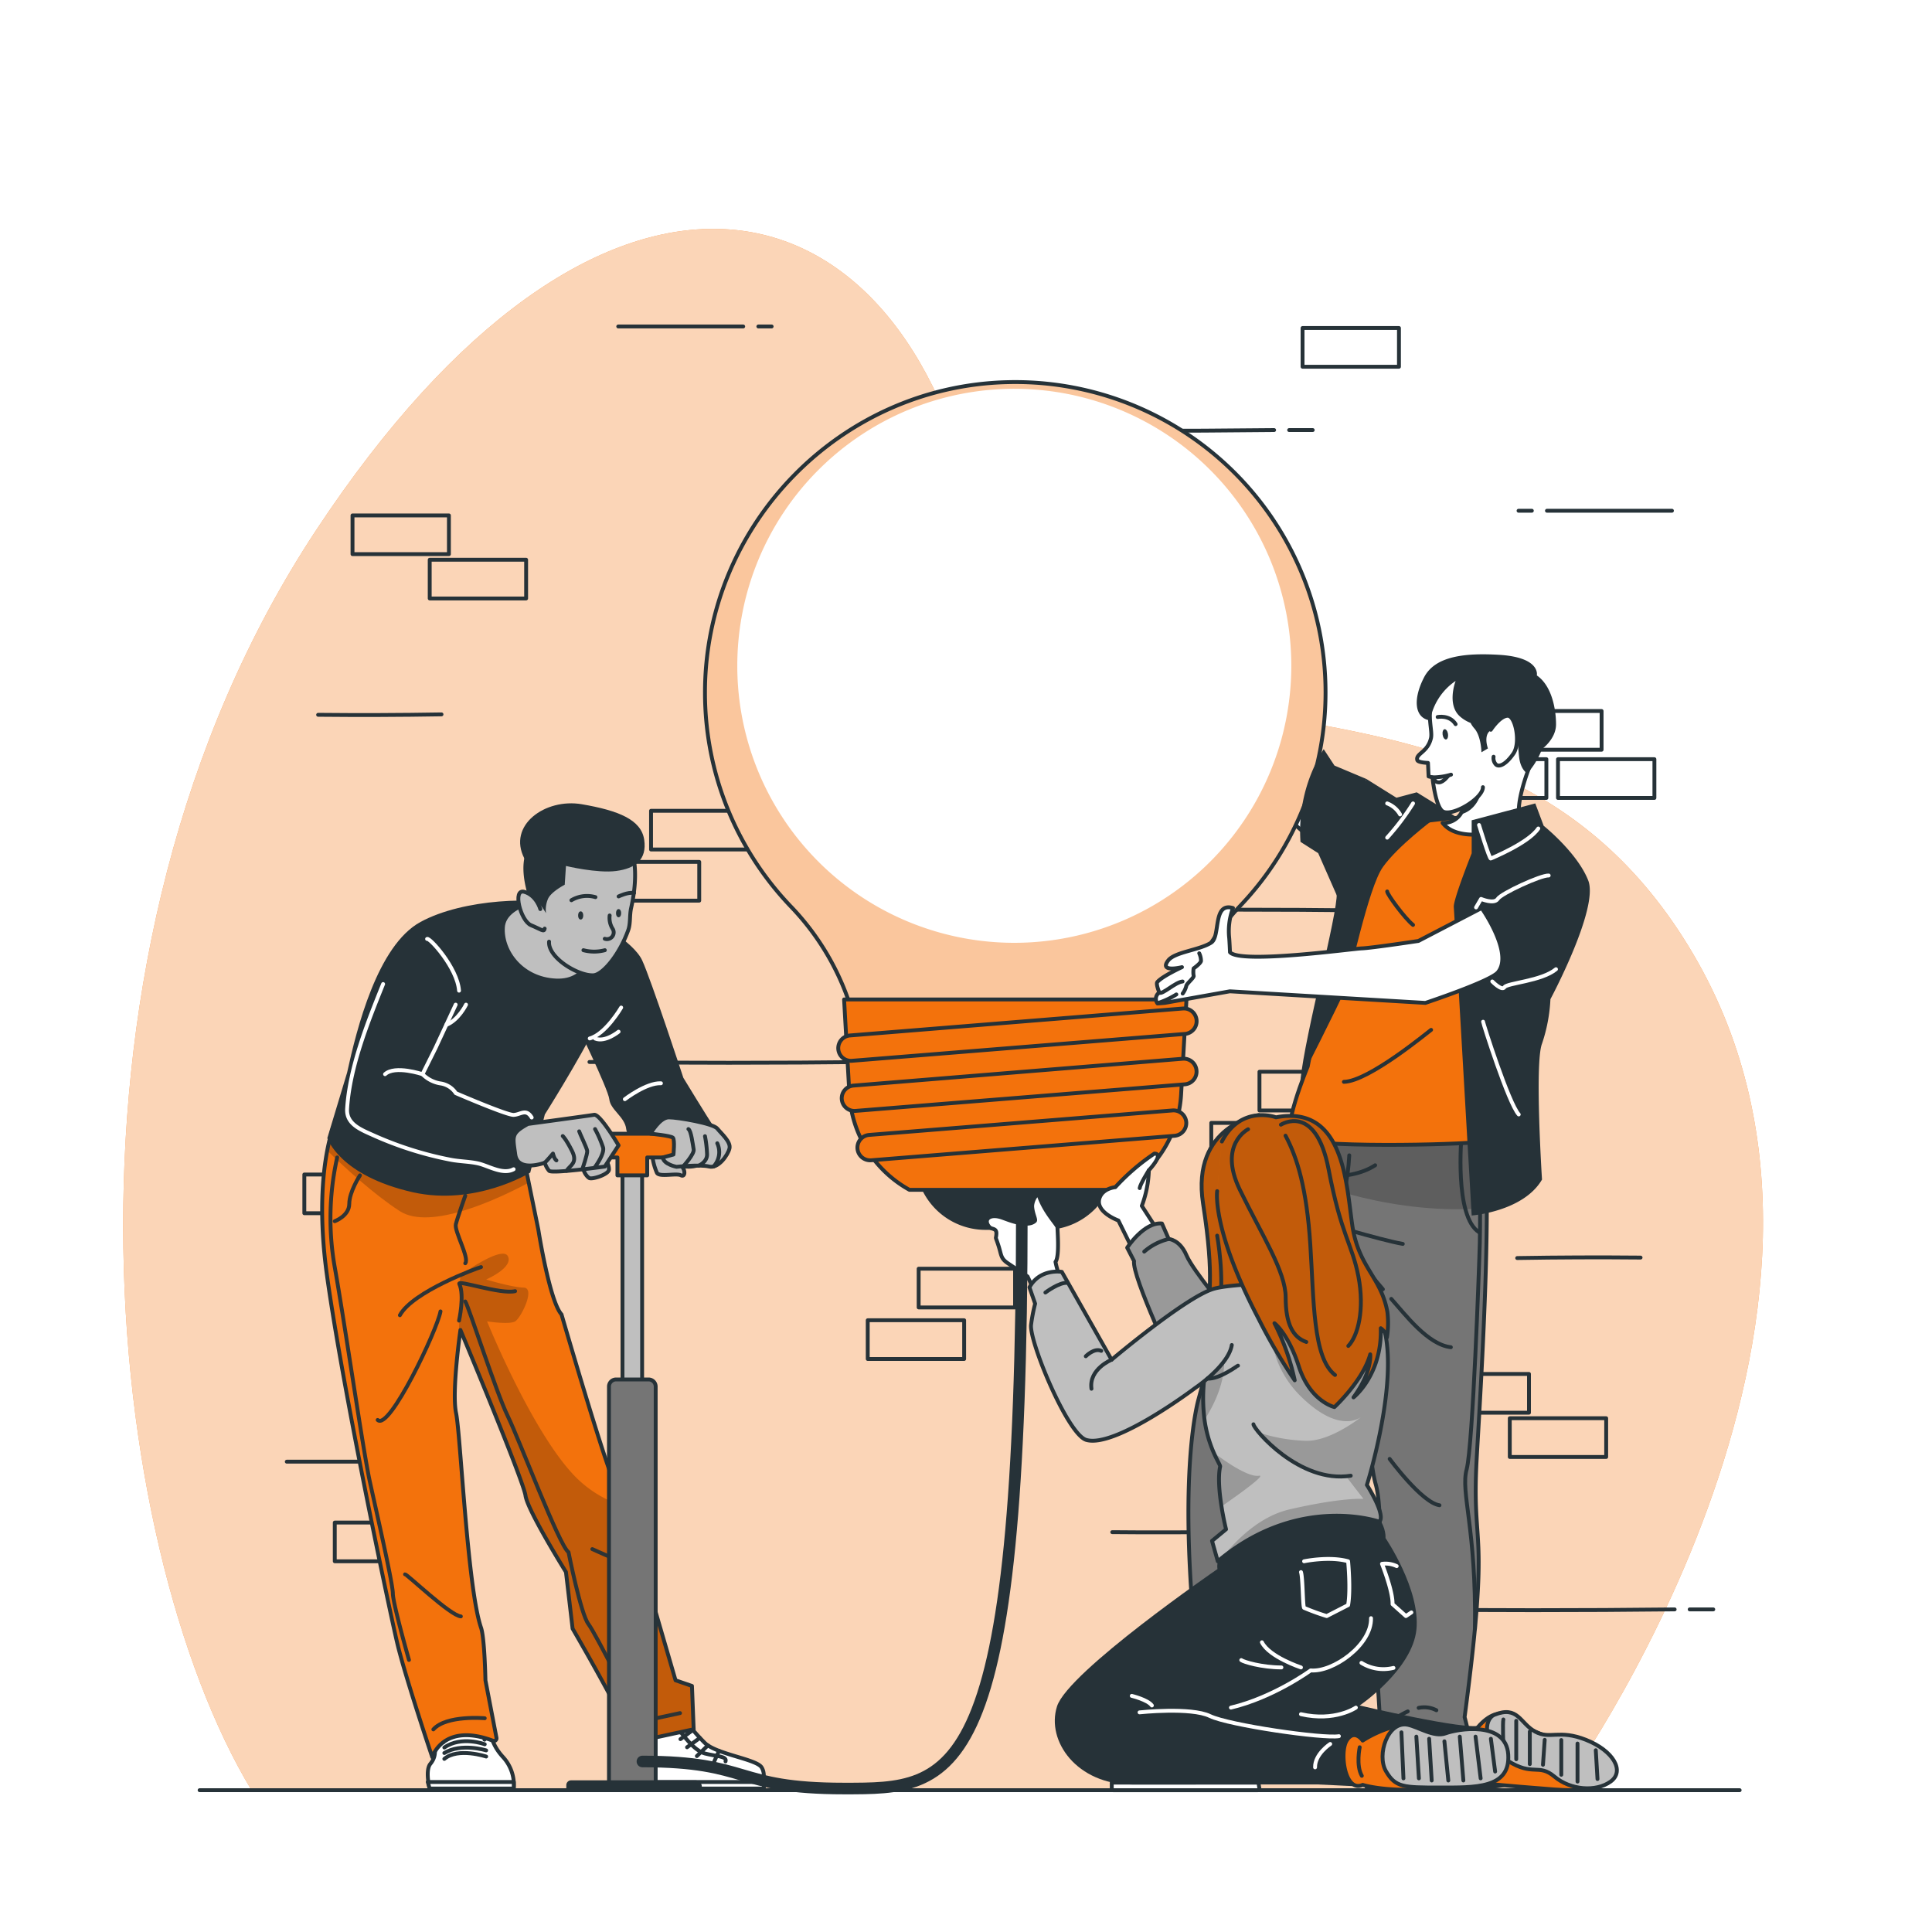 <svg class="animated" id="freepik_stories-creative-team" xmlns="http://www.w3.org/2000/svg" xmlns:xlink="http://www.w3.org/1999/xlink" viewBox="0 0 500 500" version="1.1" xmlns:svgjs="http://svgjs.com/svgjs"><style>svg#freepik_stories-creative-team:not(.animated) .animable {opacity: 0;}svg#freepik_stories-creative-team.animated #freepik--background-simple--inject-47 {animation: 1s 1 forwards cubic-bezier(.36,-0.01,.5,1.38) slideLeft;animation-delay: 0s;}svg#freepik_stories-creative-team.animated #freepik--Floor--inject-47 {animation: 1s 1 forwards cubic-bezier(.36,-0.01,.5,1.38) slideUp;animation-delay: 0s;}svg#freepik_stories-creative-team.animated #freepik--Bricks--inject-47 {animation: 1s 1 forwards cubic-bezier(.36,-0.01,.5,1.38) slideUp;animation-delay: 0s;}svg#freepik_stories-creative-team.animated #freepik--character-3--inject-47 {animation: 1s 1 forwards cubic-bezier(.36,-0.01,.5,1.38) zoomIn;animation-delay: 0s;}svg#freepik_stories-creative-team.animated #freepik--character-2--inject-47 {animation: 1s 1 forwards cubic-bezier(.36,-0.01,.5,1.38) slideRight;animation-delay: 0s;}svg#freepik_stories-creative-team.animated #freepik--character-1--inject-47 {animation: 1s 1 forwards cubic-bezier(.36,-0.01,.5,1.38) slideUp;animation-delay: 0s;}            @keyframes slideLeft {                0% {                    opacity: 0;                    transform: translateX(-30px);                }                100% {                    opacity: 1;                    transform: translateX(0);                }            }                    @keyframes slideUp {                0% {                    opacity: 0;                    transform: translateY(30px);                }                100% {                    opacity: 1;                    transform: inherit;                }            }                    @keyframes zoomIn {                0% {                    opacity: 0;                    transform: scale(0.5);                }                100% {                    opacity: 1;                    transform: scale(1);                }            }                    @keyframes slideRight {                0% {                    opacity: 0;                    transform: translateX(30px);                }                100% {                    opacity: 1;                    transform: translateX(0);                }            }        </style><g id="freepik--background-simple--inject-47" class="animable" style="transform-origin: 244.074px 250.609px;"><g id="el3sb3zwkucp1"><path d="M67.93,167.09s-27.88,72,11.3,144.5S199.11,422.39,263.7,455.14s131.66,16.8,163.53-36.84-11.84-91.93-11.9-168.42,11.45-96.74-30-161.36-143.06-78.93-219.9-31S67.93,167.09,67.93,167.09Z" style="fill: rgb(255, 255, 255); opacity: 0.7; transform-origin: 248.588px 250.609px;" class="animable"></path></g><path d="M404.16,463.3s89.4-122.39,34-216.46S272.75,217.33,251.8,129.54s-97.42-102.19-169.94,7.6S26.69,399.59,65.09,463.3Z" style="fill: rgb(243, 114, 12); transform-origin: 244.074px 261.263px;" id="elmz3ey90whu" class="animable"></path><g id="el4u3lepfyq2y"><path d="M404.16,463.3s89.4-122.39,34-216.46S272.75,217.33,251.8,129.54s-97.42-102.19-169.94,7.6S26.69,399.59,65.09,463.3Z" style="fill: rgb(255, 255, 255); opacity: 0.7; transform-origin: 244.074px 261.263px;" class="animable"></path></g></g><g id="freepik--Floor--inject-47" class="animable" style="transform-origin: 250.94px 463.3px;"><line x1="51.66" y1="463.3" x2="450.22" y2="463.3" style="fill: none; stroke: rgb(38, 50, 56); stroke-linecap: round; stroke-linejoin: round; transform-origin: 250.94px 463.3px;" id="elf7b9eoom7k" class="animable"></line></g><g id="freepik--Bricks--inject-47" class="animable" style="transform-origin: 258.805px 250.601px;"><g id="elstsr2xxxnqh"><rect x="91.23" y="133.39" width="24.95" height="10.02" style="fill: none; stroke: rgb(38, 50, 56); stroke-linecap: round; stroke-linejoin: round; transform-origin: 103.705px 138.4px; transform: rotate(180deg);" class="animable"></rect></g><g id="el1wl9sol701z"><rect x="111.21" y="144.86" width="24.95" height="10.02" style="fill: none; stroke: rgb(38, 50, 56); stroke-linecap: round; stroke-linejoin: round; transform-origin: 123.685px 149.87px; transform: rotate(180deg);" class="animable"></rect></g><g id="eldoicu9stvs8"><rect x="168.49" y="209.83" width="24.95" height="10.02" style="fill: none; stroke: rgb(38, 50, 56); stroke-linecap: round; stroke-linejoin: round; transform-origin: 180.965px 214.84px; transform: rotate(180deg);" class="animable"></rect></g><g id="elfyfn395jemi"><rect x="156.01" y="223.06" width="24.95" height="10.02" style="fill: none; stroke: rgb(38, 50, 56); stroke-linecap: round; stroke-linejoin: round; transform-origin: 168.485px 228.07px; transform: rotate(180deg);" class="animable"></rect></g><g id="elgj4izp7kitm"><rect x="78.76" y="303.96" width="24.95" height="10.02" style="fill: none; stroke: rgb(38, 50, 56); stroke-linecap: round; stroke-linejoin: round; transform-origin: 91.235px 308.97px; transform: rotate(180deg);" class="animable"></rect></g><g id="elmzplmb6c1d"><rect x="92.43" y="316.43" width="24.95" height="10.02" style="fill: none; stroke: rgb(38, 50, 56); stroke-linecap: round; stroke-linejoin: round; transform-origin: 104.905px 321.44px; transform: rotate(180deg);" class="animable"></rect></g><g id="eltsavth4m1w"><rect x="237.75" y="328.34" width="24.95" height="10.02" style="fill: none; stroke: rgb(38, 50, 56); stroke-linecap: round; stroke-linejoin: round; transform-origin: 250.225px 333.35px; transform: rotate(180deg);" class="animable"></rect></g><g id="elxm3eyddnt2"><rect x="224.57" y="341.68" width="24.95" height="10.02" style="fill: none; stroke: rgb(38, 50, 56); stroke-linecap: round; stroke-linejoin: round; transform-origin: 237.045px 346.69px; transform: rotate(180deg);" class="animable"></rect></g><g id="elzwgmg0e9o5m"><rect x="86.64" y="394.04" width="24.95" height="10.02" style="fill: none; stroke: rgb(38, 50, 56); stroke-linecap: round; stroke-linejoin: round; transform-origin: 99.115px 399.05px; transform: rotate(180deg);" class="animable"></rect></g><g id="elooxdj31qsur"><rect x="106.71" y="303.96" width="24.95" height="10.02" style="fill: none; stroke: rgb(38, 50, 56); stroke-linecap: round; stroke-linejoin: round; transform-origin: 119.185px 308.97px; transform: rotate(180deg);" class="animable"></rect></g><path d="M225.31,274.84c-24.26.27-49.26.27-72.76,0" style="fill: none; stroke: rgb(38, 50, 56); stroke-linecap: round; stroke-linejoin: round; transform-origin: 188.93px 274.941px;" id="elumk5jsxm5a" class="animable"></path><path d="M235.3,274.84h-6.1" style="fill: none; stroke: rgb(38, 50, 56); stroke-linecap: round; stroke-linejoin: round; transform-origin: 232.25px 274.84px;" id="eleighi6skomt" class="animable"></path><path d="M433.4,416.51c-24.26.27-49.26.27-72.76,0" style="fill: none; stroke: rgb(38, 50, 56); stroke-linecap: round; stroke-linejoin: round; transform-origin: 397.02px 416.611px;" id="el593eiyab93x" class="animable"></path><path d="M443.39,416.51h-6.1" style="fill: none; stroke: rgb(38, 50, 56); stroke-linecap: round; stroke-linejoin: round; transform-origin: 440.34px 416.51px;" id="elxnaoislvnzs" class="animable"></path><path d="M329.74,111.3c-24.26.27-49.26.27-72.76,0" style="fill: none; stroke: rgb(38, 50, 56); stroke-linecap: round; stroke-linejoin: round; transform-origin: 293.36px 111.401px;" id="elxk4crucks8b" class="animable"></path><path d="M339.73,111.3h-6.1" style="fill: none; stroke: rgb(38, 50, 56); stroke-linecap: round; stroke-linejoin: round; transform-origin: 336.68px 111.3px;" id="eli7l2zl9ifq" class="animable"></path><path d="M114.26,184.88q-16,.27-31.93.11" style="fill: none; stroke: rgb(38, 50, 56); stroke-linecap: round; stroke-linejoin: round; transform-origin: 98.295px 184.965px;" id="el0hmtv04dllg" class="animable"></path><path d="M319.77,396.41q-16,.27-31.92.11" style="fill: none; stroke: rgb(38, 50, 56); stroke-linecap: round; stroke-linejoin: round; transform-origin: 303.81px 396.495px;" id="elg43jj8ecq88" class="animable"></path><path d="M110.47,378.28h3.44" style="fill: none; stroke: rgb(38, 50, 56); stroke-linecap: round; stroke-linejoin: round; transform-origin: 112.19px 378.28px;" id="eltdvsgotcbeo" class="animable"></path><path d="M74.22,378.28h32.34" style="fill: none; stroke: rgb(38, 50, 56); stroke-linecap: round; stroke-linejoin: round; transform-origin: 90.39px 378.28px;" id="ellw9anxcapmn" class="animable"></path><path d="M196.26,84.49h3.44" style="fill: none; stroke: rgb(38, 50, 56); stroke-linecap: round; stroke-linejoin: round; transform-origin: 197.98px 84.49px;" id="elhuawbaxy0bk" class="animable"></path><path d="M160,84.49h32.34" style="fill: none; stroke: rgb(38, 50, 56); stroke-linecap: round; stroke-linejoin: round; transform-origin: 176.17px 84.49px;" id="el1h9suupog7ei" class="animable"></path><rect x="390.73" y="367.04" width="24.95" height="10.02" style="fill: none; stroke: rgb(38, 50, 56); stroke-linecap: round; stroke-linejoin: round; transform-origin: 403.205px 372.05px;" id="eltxsdcxb1mwf" class="animable"></rect><rect x="370.75" y="355.58" width="24.95" height="10.02" style="fill: none; stroke: rgb(38, 50, 56); stroke-linecap: round; stroke-linejoin: round; transform-origin: 383.225px 360.59px;" id="el0k0dmfgh7th" class="animable"></rect><rect x="313.48" y="290.6" width="24.95" height="10.02" style="fill: none; stroke: rgb(38, 50, 56); stroke-linecap: round; stroke-linejoin: round; transform-origin: 325.955px 295.61px;" id="el2lsfulf8h3" class="animable"></rect><rect x="325.95" y="277.37" width="24.95" height="10.02" style="fill: none; stroke: rgb(38, 50, 56); stroke-linecap: round; stroke-linejoin: round; transform-origin: 338.425px 282.38px;" id="elrsvf64vllon" class="animable"></rect><rect x="403.21" y="196.48" width="24.95" height="10.02" style="fill: none; stroke: rgb(38, 50, 56); stroke-linecap: round; stroke-linejoin: round; transform-origin: 415.685px 201.49px;" id="el7k3tblb87x5" class="animable"></rect><rect x="389.54" y="184.01" width="24.95" height="10.02" style="fill: none; stroke: rgb(38, 50, 56); stroke-linecap: round; stroke-linejoin: round; transform-origin: 402.015px 189.02px;" id="elt20x95kmda" class="animable"></rect><rect x="244.22" y="172.1" width="24.95" height="10.02" style="fill: none; stroke: rgb(38, 50, 56); stroke-linecap: round; stroke-linejoin: round; transform-origin: 256.695px 177.11px;" id="elizy4ud7mabf" class="animable"></rect><rect x="257.4" y="158.76" width="24.95" height="10.02" style="fill: none; stroke: rgb(38, 50, 56); stroke-linecap: round; stroke-linejoin: round; transform-origin: 269.875px 163.77px;" id="eltfp1wnhdbur" class="animable"></rect><rect x="337.1" y="84.89" width="24.95" height="10.02" style="fill: none; stroke: rgb(38, 50, 56); stroke-linecap: round; stroke-linejoin: round; transform-origin: 349.575px 89.9px;" id="elgdeayrbmc4t" class="animable"></rect><rect x="375.25" y="196.48" width="24.95" height="10.02" style="fill: none; stroke: rgb(38, 50, 56); stroke-linecap: round; stroke-linejoin: round; transform-origin: 387.725px 201.49px;" id="el5bgqdbukz24" class="animable"></rect><path d="M281.61,235.62c24.25-.27,49.25-.27,72.76,0" style="fill: none; stroke: rgb(38, 50, 56); stroke-linecap: round; stroke-linejoin: round; transform-origin: 317.99px 235.519px;" id="elgi73l0jd9ys" class="animable"></path><path d="M271.62,235.62h6.09" style="fill: none; stroke: rgb(38, 50, 56); stroke-linecap: round; stroke-linejoin: round; transform-origin: 274.665px 235.62px;" id="elx595rd6tts" class="animable"></path><path d="M392.65,325.58q16-.27,31.93-.12" style="fill: none; stroke: rgb(38, 50, 56); stroke-linecap: round; stroke-linejoin: round; transform-origin: 408.615px 325.493px;" id="elkbdsalt2ubf" class="animable"></path><path d="M396.44,132.18H393" style="fill: none; stroke: rgb(38, 50, 56); stroke-linecap: round; stroke-linejoin: round; transform-origin: 394.72px 132.18px;" id="el1yq02hk8ceo" class="animable"></path><path d="M432.7,132.18H400.35" style="fill: none; stroke: rgb(38, 50, 56); stroke-linecap: round; stroke-linejoin: round; transform-origin: 416.525px 132.18px;" id="elou8q6ajh9w" class="animable"></path></g><g id="freepik--character-3--inject-47" class="animable" style="transform-origin: 296.948px 281.093px;"><path d="M353.72,206,337,193.3S316.76,155,315.61,153.6l-6.06,7.83s11.42,33.35,13.11,38,8.64,9.9,12,13.47,16.69,12.95,16.69,12.95Z" style="fill: rgb(255, 255, 255); stroke: rgb(38, 50, 56); stroke-linecap: round; stroke-linejoin: round; transform-origin: 331.635px 189.725px;" id="el65gkfklqh6e" class="animable"></path><path d="M270.46,318.29H255.05a18.17,18.17,0,0,1-18.14-17.14l-.84-14.8h53.36l-.84,14.8A18.16,18.16,0,0,1,270.46,318.29Z" style="fill: rgb(38, 50, 56); transform-origin: 262.75px 302.32px;" id="elblt09xru7l" class="animable"></path><path d="M343.05,179.18A80.29,80.29,0,0,0,260.82,98.9c-43.42,1-78.47,37-78.37,80.47a80,80,0,0,0,22.11,55.12,66.73,66.73,0,0,1,16.86,30.63l.53,2.26h81.61l.31-1.33a70.46,70.46,0,0,1,17.45-32A79.91,79.91,0,0,0,343.05,179.18Z" style="fill: rgb(255, 255, 255); transform-origin: 262.75px 183.128px;" id="elh8nambwtvnm" class="animable"></path><g style="clip-path: url(&quot;#freepik--clip-path--inject-47&quot;); transform-origin: 262.733px 183.129px;" id="elstr83h6i0j" class="animable"><g id="elhqv8eo0w5ug"><path d="M260.82,98.9c-43.42,1-78.47,37-78.37,80.47a80,80,0,0,0,22.11,55.12,66.73,66.73,0,0,1,16.86,30.63l.53,2.26h81.61l.31-1.33a70.39,70.39,0,0,1,17.46-32A80.29,80.29,0,0,0,260.82,98.9ZM262.49,244a71.69,71.69,0,1,1,71.7-71.69A71.69,71.69,0,0,1,262.49,244Z" style="fill: rgb(243, 114, 12); opacity: 0.4; transform-origin: 262.733px 183.129px;" class="animable"></path></g></g><path d="M343.05,179.18A80.29,80.29,0,0,0,260.82,98.9c-43.42,1-78.47,37-78.37,80.47a80,80,0,0,0,22.11,55.12,66.73,66.73,0,0,1,16.86,30.63l.53,2.26h81.61l.31-1.33a70.46,70.46,0,0,1,17.45-32A79.91,79.91,0,0,0,343.05,179.18Z" style="fill: none; stroke: rgb(38, 50, 56); stroke-miterlimit: 10; transform-origin: 262.75px 183.128px;" id="ellrgquejqpwc" class="animable"></path><path d="M235.35,307.92h54.81a30.15,30.15,0,0,0,15.51-24.69l1.39-24.57H218.45l1.38,24.57A30.18,30.18,0,0,0,235.35,307.92Z" style="fill: rgb(243, 114, 12); stroke: rgb(38, 50, 56); stroke-linecap: round; stroke-linejoin: round; transform-origin: 262.755px 283.29px;" id="elzqvlab3kbpi" class="animable"></path><path d="M306.65,267.58l-86.15,6.95a3.29,3.29,0,0,1-3.55-3h0a3.3,3.3,0,0,1,3-3.55L306.12,261a3.29,3.29,0,0,1,3.55,3h0A3.3,3.3,0,0,1,306.65,267.58Z" style="fill: rgb(243, 114, 12); stroke: rgb(38, 50, 56); stroke-linecap: round; stroke-linejoin: round; transform-origin: 263.311px 267.765px;" id="elg3qvg6hdgof" class="animable"></path><path d="M306.63,280.62,221.4,287.5a3.31,3.31,0,0,1-3.55-3h0a3.3,3.3,0,0,1,3-3.55L306.1,274a3.3,3.3,0,0,1,3.55,3h0A3.29,3.29,0,0,1,306.63,280.62Z" style="fill: rgb(243, 114, 12); stroke: rgb(38, 50, 56); stroke-linecap: round; stroke-linejoin: round; transform-origin: 263.754px 280.75px;" id="elo8emg2tvzd" class="animable"></path><path d="M304,293.94l-78.54,6.34a3.31,3.31,0,0,1-3.55-3h0a3.3,3.3,0,0,1,3-3.56l78.54-6.34a3.31,3.31,0,0,1,3.55,3h0A3.31,3.31,0,0,1,304,293.94Z" style="fill: rgb(243, 114, 12); stroke: rgb(38, 50, 56); stroke-linecap: round; stroke-linejoin: round; transform-origin: 264.455px 293.83px;" id="ely0cxptzwk0n" class="animable"></path><path d="M325.19,447s1.82,11.12,0,16.31H288.41s-1.55-3.89,0-6.35,13.21-3.85,16.84-7.17a62.79,62.79,0,0,0,7.51-9Z" style="fill: rgb(38, 50, 56); stroke: rgb(38, 50, 56); stroke-miterlimit: 10; transform-origin: 306.86px 452.05px;" id="elrf8ge5gewwd" class="animable"></path><polygon points="287.72 461.34 325.68 461.34 326 463.3 287.72 463.3 287.72 461.34" style="fill: rgb(255, 255, 255); stroke: rgb(38, 50, 56); stroke-linecap: round; stroke-linejoin: round; transform-origin: 306.86px 462.32px;" id="elvmwdxc9q5sk" class="animable"></polygon><path d="M316.35,445.64s-3.46.83-3.85,1-3.75,5.31-7.12,6.22-6.74.73-6.22,2.37" style="fill: none; stroke: rgb(255, 255, 255); stroke-linecap: round; stroke-linejoin: round; transform-origin: 307.728px 450.435px;" id="elvosb9skeu1" class="animable"></path><line x1="308.69" y1="445.64" x2="312.63" y2="448.54" style="fill: none; stroke: rgb(255, 255, 255); stroke-linecap: round; stroke-linejoin: round; transform-origin: 310.66px 447.09px;" id="el7zrh2r59jsu" class="animable"></line><line x1="306.86" y1="448.18" x2="310.66" y2="450.97" style="fill: none; stroke: rgb(255, 255, 255); stroke-linecap: round; stroke-linejoin: round; transform-origin: 308.76px 449.575px;" id="el20qswg6v5jz" class="animable"></line><line x1="304.43" y1="450.41" x2="307.73" y2="453.6" style="fill: none; stroke: rgb(255, 255, 255); stroke-linecap: round; stroke-linejoin: round; transform-origin: 306.08px 452.005px;" id="elqwe51957nin" class="animable"></line><line x1="301.1" y1="452.04" x2="302.53" y2="455.19" style="fill: none; stroke: rgb(255, 255, 255); stroke-linecap: round; stroke-linejoin: round; transform-origin: 301.815px 453.615px;" id="elag7zj3ihoxc" class="animable"></line><path d="M325.79,452a31,31,0,0,0-12.64,1.57c-6.61,2.32-8.89,4.34-8.72,4.95s.95,2.41.95,2.41h3.31s-1.2-2.11-1-2.41,11.53-4.71,18.06-3.93Z" style="fill: rgb(255, 255, 255); transform-origin: 315.106px 456.411px;" id="eldshmunb7zqi" class="animable"></path><path d="M378.92,463.3s1.42-5.41-.24-7.42c-3-3.6.36-6.62-2.63-7.87l-1.25,1.45c-.24-1.47.46-5.95-5.08-6.54-6.7-.7-6.83,4.17-7.19,5.78l.11-2.25c-2.86,0-1.38,2.85-5.71,7.52a12.3,12.3,0,0,0-3.12,9.33Z" style="fill: rgb(38, 50, 56); stroke: rgb(38, 50, 56); stroke-miterlimit: 10; transform-origin: 366.624px 453.076px;" id="el3mfrawysrmh" class="animable"></path><polygon points="353.78 461.34 379.48 461.34 378.92 463.3 353.81 463.3 353.78 461.34" style="fill: rgb(255, 255, 255); stroke: rgb(38, 50, 56); stroke-linecap: round; stroke-linejoin: round; transform-origin: 366.63px 462.32px;" id="eltbjr24u1wfg" class="animable"></polygon><path d="M362,453.74s8.44-2.79,12.51.7" style="fill: none; stroke: rgb(255, 255, 255); stroke-linecap: round; stroke-linejoin: round; transform-origin: 368.255px 453.562px;" id="elou73yvysthr" class="animable"></path><path d="M362,451.9s7.42-2.35,12.51.79" style="fill: none; stroke: rgb(255, 255, 255); stroke-linecap: round; stroke-linejoin: round; transform-origin: 368.255px 451.873px;" id="elt5wclq6m4zf" class="animable"></path><path d="M362.47,450.08s7-2.63,12.07,1" style="fill: none; stroke: rgb(255, 255, 255); stroke-linecap: round; stroke-linejoin: round; transform-origin: 368.505px 450.12px;" id="elrz4fa956v1f" class="animable"></path><path d="M356.93,454l.84.82a.69.69,0,0,1,.09.87,10.32,10.32,0,0,0-1.72,5.68h-1.23a17.94,17.94,0,0,1,1.78-5.66l-.63-.64Z" style="fill: rgb(255, 255, 255); transform-origin: 356.442px 457.685px;" id="eleuclqzs93zb" class="animable"></path><path d="M331.81,394.71s-5.46,9.28-14.69,7.3" style="fill: none; stroke: rgb(38, 50, 56); stroke-linecap: round; stroke-linejoin: round; transform-origin: 324.465px 398.499px;" id="elj8ajz4hc3sc" class="animable"></path><path d="M337.58,289.08,334,296.65a401.28,401.28,0,0,0-23.84,65.54c-.22.83-4.9,17.4-1.15,58.67l-2.14,7.24,2.34,12s-3.52,5.08-3.39,6.75c0,0,8.68,1.62,11.58,3.17,2.25,1.21,9,7.9,9,7.9,1.92-.4,2.08-8.16,2.08-8.16s4-68.88,5.17-71.86,8.2-15.76,19.19-45.05c0,0,.25,40.91,3.19,51.26,2.61,9.21-.48,35-.48,35l1.76,28.68s-6.18,6.42-1.17,8.15c0,0,3.35-6.45,12.9-7.91,4.85-.75,10.9,7.87,10.9,7.87,2.12-.68-.9-11.51-.9-11.51,6.76-51.05,1.77-41.81,3.12-66.77.87-16,5.41-84.54.08-90.1Z" style="fill: rgb(117, 117, 117); transform-origin: 345.304px 372.72px;" id="eldclo9cdx32s" class="animable"></path><g style="clip-path: url(&quot;#freepik--clip-path-2--inject-47&quot;); transform-origin: 355.99px 355.04px;" id="el7fqpxyu2vy5" class="animable"><g id="elbqqarfrzpk9"><path d="M384.82,312.67c-23.9,1.88-44.6-5.94-53.57-10,1.7-3.83,2.75-6,2.75-6l3.58-7.57,44.68-1.62C384.19,289.47,384.82,299.68,384.82,312.67Z" style="opacity: 0.2; transform-origin: 358.035px 300.218px;" class="animable"></path></g><g id="eliviz9db3q8"><path d="M352.67,333.33c-10.88,28.92-17.86,41.58-19,44.53-.66,1.71-2.26,25.1-3.5,44.74-1.44-17.86-2.91-36.71-3-40.41-.27-7.36,5.05-17.46,5.85-20.07s-1-5.43-1-5.43l9.57-12.06c-.32-4.1,4.74-22,4.74-22C349.3,325.52,352,331.58,352.67,333.33Z" style="opacity: 0.2; transform-origin: 339.915px 372.615px;" class="animable"></path></g></g><path d="M337.58,289.08,334,296.65a401.28,401.28,0,0,0-23.84,65.54c-.22.83-4.9,17.4-1.15,58.67l-2.14,7.24,2.34,12s-3.52,5.08-3.39,6.75c0,0,8.68,1.62,11.58,3.17,2.25,1.21,9,7.9,9,7.9,1.92-.4,2.08-8.16,2.08-8.16s4-68.88,5.17-71.86,8.2-15.76,19.19-45.05c0,0,.25,40.91,3.19,51.26,2.61,9.21-.48,35-.48,35l1.76,28.68s-6.18,6.42-1.17,8.15c0,0,3.35-6.45,12.9-7.91,4.85-.75,10.9,7.87,10.9,7.87,2.12-.68-.9-11.51-.9-11.51,6.76-51.05,1.77-41.81,3.12-66.77.87-16,5.41-84.54.08-90.1Z" style="fill: none; stroke: rgb(38, 50, 56); stroke-linecap: round; stroke-linejoin: round; transform-origin: 345.304px 372.72px;" id="elwsmst93zzz" class="animable"></path><path d="M352.86,332.81s-5.46-10.54-10.12-13.48" style="fill: none; stroke: rgb(38, 50, 56); stroke-linecap: round; stroke-linejoin: round; transform-origin: 347.8px 326.07px;" id="eli2f7q7vy6vm" class="animable"></path><path d="M340.7,315.92s16.59,5,22.34,6" style="fill: none; stroke: rgb(38, 50, 56); stroke-linecap: round; stroke-linejoin: round; transform-origin: 351.87px 318.92px;" id="elnfosem67nl" class="animable"></path><path d="M349.19,299c-.72,13.82-5.59,16.17-.88,19.18,0,0-.13,6.46,2.21,10.56" style="fill: none; stroke: rgb(38, 50, 56); stroke-linecap: round; stroke-linejoin: round; transform-origin: 348.401px 313.87px;" id="el67a4zh84hsx" class="animable"></path><path d="M378.26,293.71s-2,21.23,4.57,25.22" style="fill: none; stroke: rgb(38, 50, 56); stroke-linecap: round; stroke-linejoin: round; transform-origin: 380.402px 306.32px;" id="elx4k2gyfy75" class="animable"></path><path d="M382.83,300.55s.49,14.13,0,25.52c0,0-1.63,48.13-3.26,54.18s2.51,15.16,2.15,41.3" style="fill: none; stroke: rgb(38, 50, 56); stroke-linecap: round; stroke-linejoin: round; transform-origin: 381.118px 361.05px;" id="elrnxe6ew7dnl" class="animable"></path><path d="M367.15,442a6.85,6.85,0,0,1,4.58.61" style="fill: none; stroke: rgb(38, 50, 56); stroke-linecap: round; stroke-linejoin: round; transform-origin: 369.44px 442.229px;" id="elinlp8qkp2fk" class="animable"></path><path d="M357.33,447.73a25.27,25.27,0,0,1,7-4.82" style="fill: none; stroke: rgb(38, 50, 56); stroke-linecap: round; stroke-linejoin: round; transform-origin: 360.83px 445.32px;" id="ely2amucfhbda" class="animable"></path><path d="M360.06,336.15c3.67,4.1,9.47,11.85,15.42,12.51" style="fill: none; stroke: rgb(38, 50, 56); stroke-linecap: round; stroke-linejoin: round; transform-origin: 367.77px 342.405px;" id="eljlxdveoaidt" class="animable"></path><path d="M354.42,329.45c1.12,1.43,2.29,2.82,3.47,4.2" style="fill: none; stroke: rgb(38, 50, 56); stroke-linecap: round; stroke-linejoin: round; transform-origin: 356.155px 331.55px;" id="elvlesb0b4ukg" class="animable"></path><path d="M359.64,377.56s8.33,11.34,12.9,12" style="fill: none; stroke: rgb(38, 50, 56); stroke-linecap: round; stroke-linejoin: round; transform-origin: 366.09px 383.56px;" id="elgm8sakoanj7" class="animable"></path><path d="M349.84,330.76s-14.83,41.32-20,45.4c0,0-.59,30.38-.75,41s-2.61,24.72-2.61,24.72" style="fill: none; stroke: rgb(38, 50, 56); stroke-linecap: round; stroke-linejoin: round; transform-origin: 338.16px 386.32px;" id="elakpev0yg656" class="animable"></path><path d="M310.65,441.57s5.71,2,8.49,3.23a7.66,7.66,0,0,1,3.76,4" style="fill: none; stroke: rgb(38, 50, 56); stroke-linecap: round; stroke-linejoin: round; transform-origin: 316.775px 445.185px;" id="elxezbe7d3my" class="animable"></path><path d="M325.1,361.26c8-5,18.47-11.24,22.7-20.05" style="fill: none; stroke: rgb(38, 50, 56); stroke-linecap: round; stroke-linejoin: round; transform-origin: 336.45px 351.235px;" id="el8sg4oh5w4l3" class="animable"></path><path d="M318.16,365.38c1.51-.83,3-1.7,4.46-2.59" style="fill: none; stroke: rgb(38, 50, 56); stroke-linecap: round; stroke-linejoin: round; transform-origin: 320.39px 364.085px;" id="el22hdna2nqvj" class="animable"></path><path d="M343.26,304.57c4.28-.06,9-.63,12.63-3" style="fill: none; stroke: rgb(38, 50, 56); stroke-linecap: round; stroke-linejoin: round; transform-origin: 349.575px 303.07px;" id="elnf6cm1z965" class="animable"></path><path d="M336.45,304.17c1.23.17,2.46.28,3.7.34" style="fill: none; stroke: rgb(38, 50, 56); stroke-linecap: round; stroke-linejoin: round; transform-origin: 338.3px 304.34px;" id="elnnvfenwukkf" class="animable"></path><path d="M358.63,214.59s25.18-7.15,39.66.6c3.6,1.92,11.83,8.17,11.54,15.66s-24.12,42.36-23.83,47,0,16.64-1.76,17.46-40,1.93-49.44-.5c-3.77-1,3.64-18.81,3.64-18.81S345.66,237.35,358.63,214.59Z" style="fill: rgb(243, 114, 12); stroke: rgb(38, 50, 56); stroke-linecap: round; stroke-linejoin: round; transform-origin: 371.784px 253.936px;" id="el6idzmypdpec" class="animable"></path><path d="M394.48,213.26s-15.92,6.37-21.14-.29a5.26,5.26,0,0,0,4.58-2.19,8,8,0,0,0,1.29-4.25c.08-1.18-2.26-16.32-1.29-17.68,14.67-20.5,17.91,9.6,17.91,9.6S390.64,211.37,394.48,213.26Z" style="fill: rgb(255, 255, 255); stroke: rgb(38, 50, 56); stroke-linecap: round; stroke-linejoin: round; transform-origin: 384.585px 198.854px;" id="el2soeoil0jil" class="animable"></path><path d="M383.33,205.05s-1,4.73-5.41,5.73a8,8,0,0,0,1.29-4.25A24.18,24.18,0,0,0,383.33,205.05Z" style="fill: rgb(38, 50, 56); transform-origin: 380.625px 207.915px;" id="elstmmx4cupdc" class="animable"></path><path d="M397.33,207.92l-16.46,4.37v8.55s-4.78,11.95-4.63,13.89,4.63,79.84,4.63,79.84,13.37-1,18.2-9.3c0,0-1.94-30.2,0-35.17a42,42,0,0,0,2.18-11.51s12.59-23.53,9.79-30.71-11.54-14.17-11.54-14.17Z" style="fill: rgb(38, 50, 56); transform-origin: 393.841px 261.245px;" id="el6zpsizpq0o" class="animable"></path><path d="M382.77,213.51s2.71,8.86,3.05,8.68,9.75-4,12.29-7.78" style="fill: none; stroke: rgb(255, 255, 255); stroke-linecap: round; stroke-linejoin: round; transform-origin: 390.44px 217.851px;" id="el08aoq41x56j" class="animable"></path><path d="M377.13,211.67c-.24-.34-10.48-6.62-10.48-6.62l-5.27,1.4-7.78-4.86s-7.88,24-7.65,29.55-8.17,36.28-9.4,48.41c0,0,10-19.72,11.43-23.16s6.07-26.6,9.91-32,12.82-12.11,12.82-12.11Z" style="fill: rgb(38, 50, 56); transform-origin: 356.84px 240.57px;" id="el77j9dejc0gy" class="animable"></path><path d="M396.4,196.41a14.44,14.44,0,0,0,.88-6.29c-1.08-15.17-4.66-18.7-10.57-17.71-22.07,3.68-15.53,14.88-16.37,18.6s-4,4-3.55,5.69c.17.67,2.77.74,2.77.74l.16,3.5,1,.24s.8,8,2.83,8.89c2.57,1.17,10.25-3.47,10.23-6.35" style="fill: rgb(255, 255, 255); stroke: rgb(38, 50, 56); stroke-linecap: round; stroke-linejoin: round; transform-origin: 382.038px 191.256px;" id="elmac1xhurrq" class="animable"></path><path d="M372.06,185.56s3.1-.63,4.65,1.85" style="fill: none; stroke: rgb(38, 50, 56); stroke-linecap: round; stroke-linejoin: round; transform-origin: 374.385px 186.449px;" id="el2jt2jouykdx" class="animable"></path><path d="M373.35,190.15c.11.74.52,1.28.9,1.22s.6-.7.49-1.43-.52-1.28-.9-1.22S373.24,189.42,373.35,190.15Z" style="fill: rgb(38, 50, 56); transform-origin: 374.045px 190.045px;" id="elj0z2gddn2b" class="animable"></path><path d="M370.71,201.18a16.65,16.65,0,0,0,4.81-.7" style="fill: none; stroke: rgb(38, 50, 56); stroke-linecap: round; stroke-linejoin: round; transform-origin: 373.115px 200.83px;" id="eln4zkfvrx6d" class="animable"></path><path d="M374.85,200.7s-1.28,1.78-2.43,1.78-1.22-.89-1.22-.89" style="fill: none; stroke: rgb(38, 50, 56); stroke-linecap: round; stroke-linejoin: round; transform-origin: 373.025px 201.59px;" id="elm2vi8nwlzu" class="animable"></path><path d="M397.73,174.8s1.1-4.71-9.88-5.34c-8.57-.49-16.4.26-19.29,5.81s-2.59,10.54,1.54,11.18a15.57,15.57,0,0,1,6.61-10.22s-2.4,6.2,1.21,9.26a9.15,9.15,0,0,0,2.67,1.6,6.46,6.46,0,0,0,1,1.46c1.74,2,1.81,6.14,1.81,6.14l1.68-1s-2.44-6.46,4.65-4.94c3.64.78,3,5.18,3.53,7.92s2,3.49,2,3.49a20.38,20.38,0,0,0,3.82-6.32h0s3.62-2.58,3.62-6.37S401.68,177.52,397.73,174.8Z" style="fill: rgb(38, 50, 56); transform-origin: 384.676px 184.747px;" id="elf3eze3jpujb" class="animable"></path><path d="M385.82,188.86s2.3-3.54,4.34-3.62,3.41,7,1.54,9.75-3.71,3.67-4.56,2.85a2.38,2.38,0,0,1-.6-2" style="fill: rgb(255, 255, 255); stroke: rgb(38, 50, 56); stroke-linecap: round; stroke-linejoin: round; transform-origin: 389.203px 191.684px;" id="elz8c0yx3vkcj" class="animable"></path><path d="M359,216.78a62.79,62.79,0,0,0,6.69-8.86" style="fill: none; stroke: rgb(255, 255, 255); stroke-linecap: round; stroke-linejoin: round; transform-origin: 362.345px 212.35px;" id="el8d25efj1rm7" class="animable"></path><path d="M359,207.92a6.53,6.53,0,0,1,3.34,2.86" style="fill: none; stroke: rgb(255, 255, 255); stroke-linecap: round; stroke-linejoin: round; transform-origin: 360.67px 209.35px;" id="el4cu98d60lz7" class="animable"></path><path d="M353.6,201.59l-8.24-3.46-2.79-4.25a39.78,39.78,0,0,0-6,24l4.58,2.92L347.4,235Z" style="fill: rgb(38, 50, 56); transform-origin: 345.035px 214.44px;" id="eliq13dhtm9ir" class="animable"></path><path d="M383.46,235s8.28,11.68,4.21,16.62c-1.91,2.33-18.78,7.93-18.78,7.93l-50.6-3-16.84,3-1.88.15a1.93,1.93,0,0,1,.46-2.83s-.91-2.2-.53-2.69c1.15-1.47,6.39-3.88,6.39-3.88s-6.05,1.51-3.56-1.74c1.7-2.21,8.16-2.67,11.14-4.62,2.45-1.61.31-10.54,5.63-8.94a17,17,0,0,0-1,7.59c.08.65.22,3.85.22,3.85,2.7,3.09,31.65-.91,34.14-1s14.62-1.92,14.62-1.92Z" style="fill: rgb(255, 255, 255); stroke: rgb(38, 50, 56); stroke-linecap: round; stroke-linejoin: round; transform-origin: 343.97px 247.254px;" id="elbadj64nqdb4" class="animable"></path><path d="M310.36,246.71a4.78,4.78,0,0,1,.46,2c-.13.66-1.91,1.91-1.91,1.91a5.92,5.92,0,0,0,0,1.91c.2.46-1.91,2.1-1.91,2.69a5.6,5.6,0,0,1-.92,1.91" style="fill: none; stroke: rgb(38, 50, 56); stroke-linecap: round; stroke-linejoin: round; transform-origin: 308.45px 251.92px;" id="elecozlu9mjpc" class="animable"></path><path d="M300,256.9c.79.6,4.16-2.73,6.05-2.89" style="fill: none; stroke: rgb(38, 50, 56); stroke-linecap: round; stroke-linejoin: round; transform-origin: 303.025px 255.491px;" id="eler990zf94gt" class="animable"></path><path d="M304.44,257.36a21.47,21.47,0,0,1-4.41,2.11" style="fill: none; stroke: rgb(38, 50, 56); stroke-linecap: round; stroke-linejoin: round; transform-origin: 302.235px 258.415px;" id="elka39bgbbyvs" class="animable"></path><path d="M382,234.84l1.29-2.2s3.4,1.45,4.32,0,11.21-6.19,13.19-6.06" style="fill: none; stroke: rgb(255, 255, 255); stroke-linecap: round; stroke-linejoin: round; transform-origin: 391.4px 230.709px;" id="elte3shttbnk" class="animable"></path><path d="M386.2,254s2.5,2.57,3.16,1.48,9.6-1.56,13.33-4.65" style="fill: none; stroke: rgb(255, 255, 255); stroke-linecap: round; stroke-linejoin: round; transform-origin: 394.445px 253.29px;" id="el35psovg3yhq" class="animable"></path><path d="M383.82,264.42c0,.4,6.6,21.1,9.23,24" style="fill: none; stroke: rgb(255, 255, 255); stroke-linecap: round; stroke-linejoin: round; transform-origin: 388.435px 276.42px;" id="elr8g6ctekq4h" class="animable"></path><path d="M370.37,266.53c-.79.53-16.13,13.32-22.57,13.45" style="fill: none; stroke: rgb(38, 50, 56); stroke-linecap: round; stroke-linejoin: round; transform-origin: 359.085px 273.255px;" id="elj1xux6kwc4" class="animable"></path><path d="M359,230.71c0,.75,4.54,6.95,6.69,8.66" style="fill: none; stroke: rgb(38, 50, 56); stroke-linecap: round; stroke-linejoin: round; transform-origin: 362.345px 235.04px;" id="el6dz5nb3m6rm" class="animable"></path></g><g id="freepik--character-2--inject-47" class="animable" style="transform-origin: 336.924px 375.943px;"><path d="M298.74,298.55c2.67,0-1.42,4.32-1.42,4.32a28.36,28.36,0,0,1-1.82,9.21l8.28,12.8-7.12,5.66-7.23-14.68s-6.31-2.26-4.79-6c.94-2.36,4-2.62,4-2.62A56.08,56.08,0,0,1,298.74,298.55Z" style="fill: rgb(255, 255, 255); stroke: rgb(38, 50, 56); stroke-linecap: round; stroke-linejoin: round; transform-origin: 294.092px 314.545px;" id="el3y9r3qbz6e5" class="animable"></path><path d="M291.71,322.9s4.35-6.7,9-6.26l1.75,4s2.87.15,4.6,4.23,11.32,15.42,11.32,15.42l-13.89,14.41s-11.6-24.38-11-28.34Z" style="fill: rgb(191, 191, 191); transform-origin: 305.045px 335.66px;" id="elol2guriib99" class="animable"></path><g style="clip-path: url(&quot;#freepik--clip-path-3--inject-47&quot;); transform-origin: 305.045px 335.66px;" id="el4vzx68x8i1c" class="animable"><g id="elgux95k8034b"><path d="M291.71,322.9s4.35-6.7,9-6.26l1.75,4s2.87.15,4.6,4.23,11.32,15.42,11.32,15.42l-13.89,14.41s-11.6-24.38-11-28.34Z" style="opacity: 0.2; transform-origin: 305.045px 335.66px;" class="animable"></path></g></g><path d="M291.71,322.9s4.35-6.7,9-6.26l1.75,4s2.87.15,4.6,4.23,11.32,15.42,11.32,15.42l-13.89,14.41s-11.6-24.38-11-28.34Z" style="fill: none; stroke: rgb(38, 50, 56); stroke-linecap: round; stroke-linejoin: round; transform-origin: 305.045px 335.66px;" id="elhrpopyxd6dt" class="animable"></path><path d="M325.79,288.59s-17.57,2.59-14.44,22.88,1.17,23.14,1.35,31.5,5.68,11.74,5.68,11.74l4.29-14.49s-2.14,2.75-1.43-7.93.89-24.38.89-24.38" style="fill: rgb(243, 114, 12); transform-origin: 318.383px 321.65px;" id="elzn77a4fmqqg" class="animable"></path><g style="clip-path: url(&quot;#freepik--clip-path-4--inject-47&quot;); transform-origin: 318.383px 321.65px;" id="el79d2dnw3brm" class="animable"><g id="elyvnzop67ubp"><path d="M325.79,288.59s-17.57,2.59-14.44,22.88,1.17,23.14,1.35,31.5,5.68,11.74,5.68,11.74l4.29-14.49s-2.14,2.75-1.43-7.93.89-24.38.89-24.38" style="opacity: 0.2; transform-origin: 318.383px 321.65px;" class="animable"></path></g></g><path d="M325.79,288.59s-17.57,2.59-14.44,22.88,1.17,23.14,1.35,31.5,5.68,11.74,5.68,11.74l4.29-14.49s-2.14,2.75-1.43-7.93.89-24.38.89-24.38" style="fill: none; stroke: rgb(38, 50, 56); stroke-linecap: round; stroke-linejoin: round; transform-origin: 318.383px 321.65px;" id="elq4gxlnq7nsj" class="animable"></path><path d="M315,319.78s2,11,.54,18.62" style="fill: none; stroke: rgb(38, 50, 56); stroke-linecap: round; stroke-linejoin: round; transform-origin: 315.537px 329.09px;" id="elbc2qwrqevk" class="animable"></path><path d="M276.25,334.4a23.41,23.41,0,0,1-3.09-7.83c1.11-1.45.48-8.19.52-8.87s-3.59-4.08-5-8.83a4.87,4.87,0,0,0-1.56,3.27c.09,2,1.06,3.51.7,3.85-1.91,1.8-6.92-.32-8.44-.86-3.36-1.18-5,.57-3.3,2.44.6.66,1.89.18,1.78,1.8s-.37.22.49,2.83.55,3.44,2.51,4.75l5.07,3.4L270,339Z" style="fill: rgb(255, 255, 255); stroke: rgb(38, 50, 56); stroke-linecap: round; stroke-linejoin: round; transform-origin: 265.826px 323.935px;" id="ela99zb4x5k4i" class="animable"></path><path d="M317.57,399.15s7-10.35,24.43-10.93,16.57,9.83,16.57,9.83,9.06,13.29,8,23.68-14.68,19.65-14.68,19.65,27.82,6.51,31,5.16,9.64,12.47,7.15,15.57-81.15-2.2-81.15-2.2-7.83-9.21-8.18-15.65,17.33-31.14,16.85-32.32S317.57,399.15,317.57,399.15Z" style="fill: rgb(38, 50, 56); transform-origin: 345.652px 425.64px;" id="elyyhuye11c5q" class="animable"></path><path d="M347.05,410.89s2.33,19.28-7.58,22.63l-32.65,13.13s45.43,3.93,52.35,2.53,16.63,12.64,16.63,12.64H292.9c-14.13,0-22.2-11.19-19.35-20.2s41.53-35.55,41.53-35.55-2-9.73,19.21-16.89C353.43,382.72,347.05,410.89,347.05,410.89Z" style="fill: rgb(38, 50, 56); transform-origin: 324.39px 425.019px;" id="elrih9wi9188" class="animable"></path><path d="M353.75,384.31s5,7.75,3.22,9.51c0,0-20.1-7.17-40.68,9.31-.38.3-.75.61-1.13.93l-1.49-5.28,3.63-3s-.66-2.62-1.18-5.92-.95-7.56-.35-10.32c.06-.29-.74-1.49-1.68-3.64h0a32.21,32.21,0,0,1-2.36-8.46,44.17,44.17,0,0,1,1.07-16.71,66.81,66.81,0,0,1,3-9.32c2.92-7.32,17.69-10.76,34.88-6.29a9.13,9.13,0,0,1,5.14,3.49C364.49,350.27,353.75,384.31,353.75,384.31Z" style="fill: rgb(191, 191, 191); transform-origin: 335.288px 368.592px;" id="el1cur1u8ddzg" class="animable"></path><g style="clip-path: url(&quot;#freepik--clip-path-5--inject-47&quot;); transform-origin: 335.282px 368.909px;" id="el2rasip1k74z" class="animable"><g id="elw8dfckrqhu"><path d="M311.72,367.46a44.17,44.17,0,0,1,1.07-16.71l3.64-1.16S318.8,356.39,311.72,367.46Z" style="opacity: 0.2; transform-origin: 314.088px 358.525px;" class="animable"></path></g><g id="el438petlwqre"><path d="M316.12,389.88c-.55-3.42-.95-7.56-.35-10.32.06-.29-.74-1.49-1.68-3.64,0,0,8.39,6.58,11.7,6C327.79,381.56,321.46,386.17,316.12,389.88Z" style="opacity: 0.2; transform-origin: 320.129px 382.9px;" class="animable"></path></g><g id="ellfk3vu0al9"><path d="M353.75,384.31s5,7.75,3.22,9.51c0,0-20.1-7.17-40.68,9.31,3.94-5,10-10.78,17.44-12.5,13.76-3.17,19.13-2.72,19.13-2.72l-4.46-5.78s-15,0-22.61-11.39A42.82,42.82,0,0,0,338,372.88c5.6.12,12.21-4.57,14.22-6.11-1.71,1.12-7,3.16-15.8-5.62C325.54,350.27,325,330,348.4,335.67a28.78,28.78,0,0,1,7.41,3C364.49,350.27,353.75,384.31,353.75,384.31Z" style="opacity: 0.2; transform-origin: 337.744px 368.909px;" class="animable"></path></g></g><path d="M353.75,384.31s5,7.75,3.22,9.51c0,0-20.1-7.17-40.68,9.31-.38.3-.75.61-1.13.93l-1.49-5.28,3.63-3s-.66-2.62-1.18-5.92-.95-7.56-.35-10.32c.06-.29-.74-1.49-1.68-3.64h0a32.21,32.21,0,0,1-2.36-8.46,44.17,44.17,0,0,1,1.07-16.71,66.81,66.81,0,0,1,3-9.32c2.92-7.32,17.69-10.76,34.88-6.29a9.13,9.13,0,0,1,5.14,3.49C364.49,350.27,353.75,384.31,353.75,384.31Z" style="fill: none; stroke: rgb(38, 50, 56); stroke-linecap: round; stroke-linejoin: round; transform-origin: 335.288px 368.592px;" id="el61h8fjtwt1k" class="animable"></path><path d="M354.82,418.78c.18,6.94-9.89,14.06-15.62,13.52,0,0-9.57,7-20.64,9.63" style="fill: none; stroke: rgb(255, 255, 255); stroke-linecap: round; stroke-linejoin: round; transform-origin: 336.691px 430.355px;" id="elntoxqhcw8fe" class="animable"></path><path d="M294.91,443.16s13.31-1.42,18.22.95,29.34,5.91,33.38,5.21" style="fill: none; stroke: rgb(255, 255, 255); stroke-linecap: round; stroke-linejoin: round; transform-origin: 320.71px 446.074px;" id="elw4fio3gngz" class="animable"></path><path d="M337.5,404.06s6.52-1.37,11.39,0c0,0,.71,7.3,0,11.34l-5.54,2.84a59,59,0,0,1-5.85-2.13c-.36-.36-.32-7.83-.81-9.25" style="fill: none; stroke: rgb(255, 255, 255); stroke-linecap: round; stroke-linejoin: round; transform-origin: 342.948px 410.846px;" id="elwp4iytsc3ph" class="animable"></path><path d="M365.26,417.3l-1.41.94-3.46-3.08c.12-3.32-2.73-10.44-2.73-10.44a6.76,6.76,0,0,1,3.8.59" style="fill: none; stroke: rgb(255, 255, 255); stroke-linecap: round; stroke-linejoin: round; transform-origin: 361.46px 411.45px;" id="ela4p2qoifmlq" class="animable"></path><path d="M352.34,430.35a10.78,10.78,0,0,0,8.29,1.3" style="fill: none; stroke: rgb(255, 255, 255); stroke-linecap: round; stroke-linejoin: round; transform-origin: 356.485px 431.16px;" id="elj8rtvlb6ujr" class="animable"></path><path d="M350.9,441.93s-5.41,3.72-14.21,1.7" style="fill: none; stroke: rgb(255, 255, 255); stroke-linecap: round; stroke-linejoin: round; transform-origin: 343.795px 443.08px;" id="elzmgt9leusge" class="animable"></path><path d="M336.69,431.53s-8.21-2.7-10.11-6.51" style="fill: none; stroke: rgb(255, 255, 255); stroke-linecap: round; stroke-linejoin: round; transform-origin: 331.635px 428.275px;" id="el1h6empqz40z" class="animable"></path><path d="M321.24,429.63c.6.48,5.34,1.9,10.39,1.9" style="fill: none; stroke: rgb(255, 255, 255); stroke-linecap: round; stroke-linejoin: round; transform-origin: 326.435px 430.58px;" id="elgmdzs73k2jo" class="animable"></path><path d="M292.9,438.89s4.14,1,5.21,2.49" style="fill: none; stroke: rgb(255, 255, 255); stroke-linecap: round; stroke-linejoin: round; transform-origin: 295.505px 440.135px;" id="ellygf7h5tnjd" class="animable"></path><path d="M344.26,451.34s-4,2.61-3.92,6.05" style="fill: none; stroke: rgb(255, 255, 255); stroke-linecap: round; stroke-linejoin: round; transform-origin: 342.299px 454.365px;" id="elgfguzihmja" class="animable"></path><path d="M376.07,451.48c.22-5.73,5.51-3.35,5.51-3.35s3.87-5.69,7.62-4.36,4.72,3.3,10.68,5.4,14.06.45,16.26,6.12-.61,8.85-14.06,7.81-17-1.47-17-1.47S375.62,463,376.07,451.48Z" style="fill: rgb(243, 114, 12); stroke: rgb(38, 50, 56); stroke-linecap: round; stroke-linejoin: round; transform-origin: 396.434px 453.432px;" id="elvyz7gg5py2j" class="animable"></path><path d="M381.3,450.27a7.47,7.47,0,0,0,2.7,6.45" style="fill: none; stroke: rgb(38, 50, 56); stroke-linecap: round; stroke-linejoin: round; transform-origin: 382.635px 453.495px;" id="eluigv4hi0d9" class="animable"></path><path d="M386.78,443.77c-2.86,1.14-3.22,7.71,3.4,11.9s7.94.61,12.12,4.12,10.74,4,14.52,1.28.69-8-6.36-10.8-9.31,0-13.19-2.14S392.87,441.34,386.78,443.77Z" style="fill: rgb(191, 191, 191); stroke: rgb(38, 50, 56); stroke-linecap: round; stroke-linejoin: round; transform-origin: 401.639px 452.949px;" id="elk8dsu7ybh9l" class="animable"></path><path d="M389.07,445c-.22.72,0,7.34,0,7.34" style="fill: none; stroke: rgb(38, 50, 56); stroke-linecap: round; stroke-linejoin: round; transform-origin: 389.021px 448.67px;" id="elr68p1gs7ess" class="animable"></path><line x1="392.4" y1="445.35" x2="392.4" y2="455.29" style="fill: none; stroke: rgb(38, 50, 56); stroke-linecap: round; stroke-linejoin: round; transform-origin: 392.4px 450.32px;" id="ell8kqdes6if" class="animable"></line><line x1="395.91" y1="448.13" x2="395.91" y2="456.55" style="fill: none; stroke: rgb(38, 50, 56); stroke-linecap: round; stroke-linejoin: round; transform-origin: 395.91px 452.34px;" id="el0jwuruzse11c" class="animable"></line><line x1="399.77" y1="450.27" x2="399.32" y2="456.72" style="fill: none; stroke: rgb(38, 50, 56); stroke-linecap: round; stroke-linejoin: round; transform-origin: 399.545px 453.495px;" id="eldtjcno3ay6f" class="animable"></line><line x1="404.06" y1="450.32" x2="404.06" y2="459.31" style="fill: none; stroke: rgb(38, 50, 56); stroke-linecap: round; stroke-linejoin: round; transform-origin: 404.06px 454.815px;" id="elx07uk6obp3" class="animable"></line><line x1="408.26" y1="451.23" x2="408.26" y2="461.07" style="fill: none; stroke: rgb(38, 50, 56); stroke-linecap: round; stroke-linejoin: round; transform-origin: 408.26px 456.15px;" id="eluwb6cznlb5j" class="animable"></line><line x1="412.99" y1="452.96" x2="413.43" y2="460.41" style="fill: none; stroke: rgb(38, 50, 56); stroke-linecap: round; stroke-linejoin: round; transform-origin: 413.21px 456.685px;" id="elcvwn6syscva" class="animable"></line><path d="M363.12,446.3a30.54,30.54,0,0,0-10.46,4.16s-2.11-3.11-4.09-.08-.54,13.67,4.09,11.54c0,0,6.61,2.18,19.95.85s.66-8.67.66-8.67Z" style="fill: rgb(243, 114, 12); stroke: rgb(38, 50, 56); stroke-linecap: round; stroke-linejoin: round; transform-origin: 363.21px 454.75px;" id="el0ft70hrvse8p" class="animable"></path><path d="M364.34,446.37c-5.19-1.06-8.11,7.79-5.66,12s4.52,4.24,13.76,4.24,18.46.33,17.89-8.53-13.2-6.61-16.21-5.49S367.11,446.94,364.34,446.37Z" style="fill: rgb(191, 191, 191); stroke: rgb(38, 50, 56); stroke-linecap: round; stroke-linejoin: round; transform-origin: 374.078px 454.447px;" id="el3d5srlh8f66" class="animable"></path><line x1="362.69" y1="448.33" x2="363.21" y2="460.24" style="fill: none; stroke: rgb(38, 50, 56); stroke-linecap: round; stroke-linejoin: round; transform-origin: 362.95px 454.285px;" id="elol343njagi" class="animable"></line><line x1="366.55" y1="449.44" x2="367.21" y2="460.24" style="fill: none; stroke: rgb(38, 50, 56); stroke-linecap: round; stroke-linejoin: round; transform-origin: 366.88px 454.84px;" id="el6c2fhl5etg7" class="animable"></line><line x1="369.86" y1="449.99" x2="370.52" y2="460.79" style="fill: none; stroke: rgb(38, 50, 56); stroke-linecap: round; stroke-linejoin: round; transform-origin: 370.19px 455.39px;" id="el3c4xq20yel6" class="animable"></line><line x1="373.81" y1="450.65" x2="374.82" y2="460.79" style="fill: none; stroke: rgb(38, 50, 56); stroke-linecap: round; stroke-linejoin: round; transform-origin: 374.315px 455.72px;" id="eldweuc3e62fq" class="animable"></line><line x1="377.79" y1="449.44" x2="378.72" y2="460.79" style="fill: none; stroke: rgb(38, 50, 56); stroke-linecap: round; stroke-linejoin: round; transform-origin: 378.255px 455.115px;" id="elpaldlgkao" class="animable"></line><line x1="381.87" y1="449.44" x2="383.19" y2="460.24" style="fill: none; stroke: rgb(38, 50, 56); stroke-linecap: round; stroke-linejoin: round; transform-origin: 382.53px 454.84px;" id="elw6vu0kylfzl" class="animable"></line><line x1="385.84" y1="449.99" x2="386.94" y2="458.47" style="fill: none; stroke: rgb(38, 50, 56); stroke-linecap: round; stroke-linejoin: round; transform-origin: 386.39px 454.23px;" id="elwph93riirld" class="animable"></line><path d="M351.89,452.19s-1,4.71.55,7.39" style="fill: none; stroke: rgb(38, 50, 56); stroke-linecap: round; stroke-linejoin: round; transform-origin: 352.006px 455.885px;" id="eljixvm3vn4hk" class="animable"></path><path d="M324.58,332.25c-1,.19-7.89.42-10.79,1.39-7.37,2.44-26.11,18.26-26.11,18.26L274.8,329.16s-5.61-1-8.38,4l1.47,4.23a44.32,44.32,0,0,0-1.06,5.56c-.34,4.56,9.51,28.3,14.3,29.7,7.5,2.19,28.13-13.41,28.13-13.41s8.65-5.77,9.53-11.15" style="fill: rgb(191, 191, 191); stroke: rgb(38, 50, 56); stroke-linecap: round; stroke-linejoin: round; transform-origin: 295.5px 350.97px;" id="eli4yotyzzb79" class="animable"></path><path d="M316.22,295.42c4.95-9.61,14-6.26,14-6.26,17.62-3.35,18.16,17.17,19.76,28s7.43,13.31,9.08,22.39a24.12,24.12,0,0,1-.12,6.57,4,4,0,0,0-1.6-2.38c.34,11.74-6.61,17.56-7.05,17.9,4.92-6.76,4.32-11.14,4.32-11.14-1.9,6.88-9.26,13.65-9.26,13.65s-6.28-1.42-9.23-10.57c-2.61-8.14-6.08-11-6.29-11.13a59.77,59.77,0,0,1,5.24,14.77,138.74,138.74,0,0,1-9.31-15.85C313.51,318,315,308.27,315,308.27" style="fill: rgb(243, 114, 12); transform-origin: 337.086px 326.372px;" id="elbydeyn36gen" class="animable"></path><g style="clip-path: url(&quot;#freepik--clip-path-6--inject-47&quot;); transform-origin: 337.086px 326.372px;" id="el3j03lqd6o9w" class="animable"><g id="el65zeylji9fe"><path d="M316.22,295.42c4.95-9.61,14-6.26,14-6.26,17.62-3.35,18.16,17.17,19.76,28s7.43,13.31,9.08,22.39a24.12,24.12,0,0,1-.12,6.57,4,4,0,0,0-1.6-2.38c.34,11.74-6.61,17.56-7.05,17.9,4.92-6.76,4.32-11.14,4.32-11.14-1.9,6.88-9.26,13.65-9.26,13.65s-6.28-1.42-9.23-10.57c-2.61-8.14-6.08-11-6.29-11.13a59.77,59.77,0,0,1,5.24,14.77,138.74,138.74,0,0,1-9.31-15.85C313.51,318,315,308.27,315,308.27" style="opacity: 0.2; transform-origin: 337.086px 326.372px;" class="animable"></path></g></g><path d="M316.22,295.42c4.95-9.61,14-6.26,14-6.26,17.62-3.35,18.16,17.17,19.76,28s7.43,13.31,9.08,22.39a24.12,24.12,0,0,1-.12,6.57,4,4,0,0,0-1.6-2.38c.34,11.74-6.61,17.56-7.05,17.9,4.92-6.76,4.32-11.14,4.32-11.14-1.9,6.88-9.26,13.65-9.26,13.65s-6.28-1.42-9.23-10.57c-2.61-8.14-6.08-11-6.29-11.13a59.77,59.77,0,0,1,5.24,14.77,138.74,138.74,0,0,1-9.31-15.85C313.51,318,315,308.27,315,308.27" style="fill: none; stroke: rgb(38, 50, 56); stroke-linecap: round; stroke-linejoin: round; transform-origin: 337.086px 326.372px;" id="elpb423lzh0qg" class="animable"></path><path d="M331.5,291.07s9-5.82,12.34,11.56,6.05,19.16,7.71,27.7-.11,15.43-2.61,18" style="fill: none; stroke: rgb(38, 50, 56); stroke-linecap: round; stroke-linejoin: round; transform-origin: 341.849px 319.232px;" id="elvdszx9v9dk" class="animable"></path><path d="M332.69,293.91c3.09,5.82,5.46,13.65,6.41,28.12s.63,29.41,6.4,33.81" style="fill: none; stroke: rgb(38, 50, 56); stroke-linecap: round; stroke-linejoin: round; transform-origin: 339.095px 324.875px;" id="elpixosyg0u7e" class="animable"></path><path d="M323,292.25s-7.83,3.92-2.13,15.66,11.86,21.12,11.86,27.88,1.84,10.31,5.34,11.51" style="fill: none; stroke: rgb(38, 50, 56); stroke-linecap: round; stroke-linejoin: round; transform-origin: 328.431px 319.775px;" id="elfwsd2y197m" class="animable"></path><path d="M297.32,302.87s-2.24,3.56-2.37,4.61" style="fill: none; stroke: rgb(38, 50, 56); stroke-linecap: round; stroke-linejoin: round; transform-origin: 296.135px 305.175px;" id="ely7hbxnsu4xp" class="animable"></path><path d="M287.68,351.9s-5.94,2.4-5.21,7.51" style="fill: none; stroke: rgb(38, 50, 56); stroke-linecap: round; stroke-linejoin: round; transform-origin: 285.044px 355.655px;" id="elzkexpu4vi2i" class="animable"></path><path d="M281,351s2.2-2.25,4-1.4" style="fill: none; stroke: rgb(38, 50, 56); stroke-linecap: round; stroke-linejoin: round; transform-origin: 283px 350.204px;" id="elxjt9gxjmn4q" class="animable"></path><path d="M270.55,334.5s3.69-2.76,5.7-2.49" style="fill: none; stroke: rgb(38, 50, 56); stroke-linecap: round; stroke-linejoin: round; transform-origin: 273.4px 333.246px;" id="el33d1dxpll95" class="animable"></path><path d="M302.46,320.65a15.06,15.06,0,0,0-6.33,3.26" style="fill: none; stroke: rgb(38, 50, 56); stroke-linecap: round; stroke-linejoin: round; transform-origin: 299.295px 322.28px;" id="ellhqzou4sbtn" class="animable"></path><path d="M320.39,353.44c-.19,0-4.77,3.53-7.92,3.35" style="fill: none; stroke: rgb(38, 50, 56); stroke-linecap: round; stroke-linejoin: round; transform-origin: 316.43px 355.118px;" id="elsukp5xaf" class="animable"></path><path d="M324.39,368.6c0,1.26,12,15.44,25.18,13.31" style="fill: none; stroke: rgb(38, 50, 56); stroke-linecap: round; stroke-linejoin: round; transform-origin: 336.98px 375.364px;" id="elcpmfj6kktlw" class="animable"></path></g><g id="freepik--character-1--inject-47" class="animable" style="transform-origin: 173.911px 335.595px;"><path d="M153.48,238s10.4,5.57,12.7,10.51,10.67,30.42,10.67,30.42,6.35,10.45,7.83,12.57.84,11-6.49,10.94-15.8-7.05-16.12-10.21-4.09-5-4.38-7.73-9.1-20.75-9.1-20.75Z" style="fill: rgb(38, 50, 56); transform-origin: 166.958px 270.22px;" id="elmd10qm324xf" class="animable"></path><path d="M165.21,448.74s-1.57,9.64,0,14.14h31.88s1.35-3.38,0-5.5-11.45-3.34-14.59-6.22a54.33,54.33,0,0,1-6.51-7.81Z" style="fill: rgb(255, 255, 255); stroke: rgb(38, 50, 56); stroke-linecap: round; stroke-linejoin: round; transform-origin: 181.101px 453.115px;" id="elt1bulgf8m7" class="animable"></path><polygon points="197.69 461.18 164.8 461.18 164.51 462.88 197.69 462.88 197.69 461.18" style="fill: rgb(255, 255, 255); stroke: rgb(38, 50, 56); stroke-linecap: round; stroke-linejoin: round; transform-origin: 181.1px 462.03px;" id="el929uc3zw8" class="animable"></polygon><path d="M172.88,447.57s3,.72,3.33.84,3.26,4.6,6.18,5.38,5.83.64,5.38,2.06" style="fill: none; stroke: rgb(38, 50, 56); stroke-linecap: round; stroke-linejoin: round; transform-origin: 180.348px 451.71px;" id="el0ipogq0x4tw9" class="animable"></path><line x1="179.52" y1="447.57" x2="176.1" y2="450.09" style="fill: none; stroke: rgb(38, 50, 56); stroke-linecap: round; stroke-linejoin: round; transform-origin: 177.81px 448.83px;" id="elxl6s8nhalpj" class="animable"></line><line x1="181.1" y1="449.78" x2="177.81" y2="452.19" style="fill: none; stroke: rgb(38, 50, 56); stroke-linecap: round; stroke-linejoin: round; transform-origin: 179.455px 450.985px;" id="elhvqpw23plh9" class="animable"></line><line x1="183.2" y1="451.71" x2="180.35" y2="454.47" style="fill: none; stroke: rgb(38, 50, 56); stroke-linecap: round; stroke-linejoin: round; transform-origin: 181.775px 453.09px;" id="elz9z51kvg0d" class="animable"></line><line x1="186.09" y1="453.11" x2="184.85" y2="455.85" style="fill: none; stroke: rgb(38, 50, 56); stroke-linecap: round; stroke-linejoin: round; transform-origin: 185.47px 454.48px;" id="ele0kp4qflwf4" class="animable"></line><path d="M111.19,462.88s-1.23-4.69.21-6.43c2.58-3.12-.32-5.74,2.27-6.82l1.09,1.26c.21-1.28-.4-5.17,4.41-5.67,5.8-.61,5.91,3.61,6.22,5l-.09-1.94c2.47,0,1.19,2.47,4.94,6.51a10.66,10.66,0,0,1,2.71,8.09Z" style="fill: rgb(255, 255, 255); stroke: rgb(38, 50, 56); stroke-linecap: round; stroke-linejoin: round; transform-origin: 121.846px 454.02px;" id="elkjh0x128lbg" class="animable"></path><path d="M90.16,284.47C87.49,286,80.57,300.75,84.61,330S100.72,416.3,102.75,425s9.12,29.75,9.12,29.75,2.71-9.12,15.74-4.24a.67.67,0,0,0,.88-.76l-2.86-14.89s-.2-10.89-1.14-13.62c-3.53-10.28-5.29-50-6.46-55.55s1.13-21.49,1.13-21.49,16.31,39,16.84,42.86,10.47,19.78,10.47,19.78l1.72,14.65s13.23,22.68,15.56,29.45l15.77-3.41-.44-11.21-4.25-1.46-7.42-25.49a225.21,225.21,0,0,0-8.63-26c-3.51-8.87-13.46-43.2-13.46-43.2-3.09-3.36-6-21.94-6-21.94l-4.78-23.43Z" style="fill: rgb(243, 114, 12); transform-origin: 131.446px 369.61px;" id="el8xkrmafz3jm" class="animable"></path><g style="clip-path: url(&quot;#freepik--clip-path-7--inject-47&quot;); transform-origin: 132.105px 367.735px;" id="el3pyicrrp65x" class="animable"><g id="elwojijn2urk"><path d="M136.83,306.07c-8,4.27-25.46,12.48-33.38,7.36-6.65-4.3-14.17-11.21-18.76-15.67,1.54-8.11,4.08-12.48,5.47-13.29l44.38,10.36Z" style="opacity: 0.2; transform-origin: 110.76px 299.764px;" class="animable"></path></g><g id="el8q4xcbhj3u"><path d="M179.52,447.57,163.75,451c-2.33-6.77-15.56-29.45-15.56-29.45l-1.72-14.65S136.53,390.93,136,387.1s-16.84-42.86-16.84-42.86-.39,2.73-.78,6.34c.12-1.87,1-14.44.49-18.31l.4-2.34s10.74-7.76,12.18-4.8-5.63,6-5.63,6,6.53,2,9.7,2.1-.72,7.87-2.21,8.75-7.25,0-7.25,0,12.36,30.53,23.83,41.15a30.08,30.08,0,0,0,11.29,6.57c4.21,11.53,6.23,19.71,6.23,19.71l7.42,25.49,4.25,1.46Z" style="opacity: 0.2; transform-origin: 148.95px 387.728px;" class="animable"></path></g></g><path d="M90.16,284.47C87.49,286,80.57,300.75,84.61,330S100.72,416.3,102.75,425s9.12,29.75,9.12,29.75,2.71-9.12,15.74-4.24a.67.67,0,0,0,.88-.76l-2.86-14.89s-.2-10.89-1.14-13.62c-3.53-10.28-5.29-50-6.46-55.55s1.13-21.49,1.13-21.49,16.31,39,16.84,42.86,10.47,19.78,10.47,19.78l1.72,14.65s13.23,22.68,15.56,29.45l15.77-3.41-.44-11.21-4.25-1.46-7.42-25.49a225.21,225.21,0,0,0-8.63-26c-3.51-8.87-13.46-43.2-13.46-43.2-3.09-3.36-6-21.94-6-21.94l-4.78-23.43Z" style="fill: none; stroke: rgb(38, 50, 56); stroke-linecap: round; stroke-linejoin: round; transform-origin: 131.446px 369.61px;" id="el9opftu9om77" class="animable"></path><path d="M155,264.12c-5.45,10.8-14,24.3-14,24.3l-3.77,15.05s-14.16,8.74-30.4,5.08c-19-4.3-22.12-14-22.12-14l5.12-16.95c2.47-11.32,7.84-32.93,19-39s30.29-6.63,38-4.16c6.87,2.21,10.67,3.88,12.55,5.92,0,0,2.78,9.54,2.17,12.71S155,264.12,155,264.12Z" style="fill: rgb(38, 50, 56); transform-origin: 123.174px 271.256px;" id="el5174qcqjxeh" class="animable"></path><polygon points="132.97 461.18 110.7 461.18 111.19 462.88 132.95 462.88 132.97 461.18" style="fill: rgb(255, 255, 255); stroke: rgb(38, 50, 56); stroke-linecap: round; stroke-linejoin: round; transform-origin: 121.835px 462.03px;" id="elhhxxmjp3n8v" class="animable"></polygon><path d="M125.82,454.59s-7.3-2.41-10.83.61" style="fill: none; stroke: rgb(38, 50, 56); stroke-linecap: round; stroke-linejoin: round; transform-origin: 120.405px 454.44px;" id="elewfzs0mtw2g" class="animable"></path><path d="M125.82,453s-6.42-2-10.83.68" style="fill: none; stroke: rgb(38, 50, 56); stroke-linecap: round; stroke-linejoin: round; transform-origin: 120.405px 452.981px;" id="elkbqnich8f2" class="animable"></path><path d="M125.45,451.42s-6-2.28-10.46.84" style="fill: none; stroke: rgb(38, 50, 56); stroke-linecap: round; stroke-linejoin: round; transform-origin: 120.22px 451.438px;" id="elxyimsm7xjhb" class="animable"></path><g id="elhg3h4odr9fl"><g style="opacity: 0.96; transform-origin: 130.757px 373.56px;" class="animable"><path d="M124.49,327.92c-.87.2-17.68,6.33-21,12.46" style="fill: none; stroke: rgb(38, 50, 56); stroke-linecap: round; stroke-linejoin: round; transform-origin: 113.99px 334.15px;" id="elxfti4s0eg1j" class="animable"></path><path d="M120.41,336.82c.84,1.19,8,23.54,11,29.67s13.35,33.63,15.72,35.21c0,0,3.17,16,5.14,18.59s12.21,23.06,12.21,23.06" style="fill: none; stroke: rgb(38, 50, 56); stroke-linecap: round; stroke-linejoin: round; transform-origin: 142.445px 390.085px;" id="eltgtco9os68" class="animable"></path><line x1="175.99" y1="443.35" x2="163.58" y2="446.01" style="fill: none; stroke: rgb(38, 50, 56); stroke-linecap: round; stroke-linejoin: round; transform-origin: 169.785px 444.68px;" id="eli0l3sy53ue9" class="animable"></line><path d="M125.45,444.68s-9.94-.89-13.3,2.89" style="fill: none; stroke: rgb(38, 50, 56); stroke-linecap: round; stroke-linejoin: round; transform-origin: 118.8px 446.079px;" id="el5j6e1aw17t5" class="animable"></path><path d="M114,339.39c-.83,4.75-13.29,31.06-16.26,28.09" style="fill: none; stroke: rgb(38, 50, 56); stroke-linecap: round; stroke-linejoin: round; transform-origin: 105.87px 353.552px;" id="el4qqj9yleirp" class="animable"></path><path d="M118.8,341.77s1.46-6.53.07-9.5c-.52-1.13,10.69,2.77,14.44,1.88" style="fill: none; stroke: rgb(38, 50, 56); stroke-linecap: round; stroke-linejoin: round; transform-origin: 126.055px 336.916px;" id="elveovqejx63" class="animable"></path><path d="M120.41,309.44s-2,5.62-2.44,7.4,3.57,8.71,2.44,10.09" style="fill: none; stroke: rgb(38, 50, 56); stroke-linecap: round; stroke-linejoin: round; transform-origin: 119.274px 318.185px;" id="elxk9wkzbngul" class="animable"></path><path d="M93.16,304.18s-2.77,4.24-2.77,7.37-3.76,4.5-3.76,4.5" style="fill: none; stroke: rgb(38, 50, 56); stroke-linecap: round; stroke-linejoin: round; transform-origin: 89.895px 310.115px;" id="elvfmnpymiup" class="animable"></path><path d="M87.26,299.55a72.38,72.38,0,0,0-.63,28.37c2.77,15.63,7.32,47.47,9.1,55.58s5.94,26.31,5.94,28.88,4.17,17.21,4.17,17.21" style="fill: none; stroke: rgb(38, 50, 56); stroke-linecap: round; stroke-linejoin: round; transform-origin: 95.682px 364.57px;" id="elflamc1zxldf" class="animable"></path><path d="M104.83,407.44c.59,0,11.67,10.68,14.44,10.88" style="fill: none; stroke: rgb(38, 50, 56); stroke-linecap: round; stroke-linejoin: round; transform-origin: 112.05px 412.88px;" id="elx5m9g75zcyo" class="animable"></path><path d="M153.29,400.91c.6.2,9.89,4.75,10.29,3.36" style="fill: none; stroke: rgb(38, 50, 56); stroke-linecap: round; stroke-linejoin: round; transform-origin: 158.435px 402.722px;" id="el3kbhhmmbgt7" class="animable"></path></g></g><path d="M141.85,232.56s-11.3,1.13-11.7,7.41,4.88,13.39,13.72,13.79,9.92-8.27,10.23-13S148,232.19,141.85,232.56Z" style="fill: rgb(191, 191, 191); stroke: rgb(38, 50, 56); stroke-linecap: round; stroke-linejoin: round; transform-origin: 142.12px 243.154px;" id="elxsauay87qj" class="animable"></path><path d="M138.24,236.38a27.73,27.73,0,0,1-.82-15.91c1.57-6.59,9.42-15.65,21.32-7.41,6.14,4.25,6.51,13.46,4.6,21.9-.45,2-.11,4-.78,5.83-2.35,6.5-6.66,11.5-9,11.61-3.93.19-11.78-4.56-11.46-8.7" style="fill: rgb(191, 191, 191); stroke: rgb(38, 50, 56); stroke-linecap: round; stroke-linejoin: round; transform-origin: 150.493px 231.089px;" id="elzwgr91739o" class="animable"></path><path d="M154.1,232.18a7.9,7.9,0,0,0-6.22.8" style="fill: none; stroke: rgb(38, 50, 56); stroke-linecap: round; stroke-linejoin: round; transform-origin: 150.99px 232.426px;" id="elz7weptzodpo" class="animable"></path><path d="M160.09,232s2.4-1.2,4-.89" style="fill: none; stroke: rgb(38, 50, 56); stroke-linecap: round; stroke-linejoin: round; transform-origin: 162.09px 231.529px;" id="elgvln8un5ayl" class="animable"></path><ellipse cx="150.28" cy="236.92" rx="0.66" ry="1.06" style="fill: rgb(38, 50, 56); transform-origin: 150.28px 236.92px;" id="el6v2f31v23os" class="animable"></ellipse><ellipse cx="160.09" cy="236.33" rx="0.66" ry="1.06" style="fill: rgb(38, 50, 56); transform-origin: 160.09px 236.33px;" id="eljt4axum07f" class="animable"></ellipse><path d="M146.47,224.11l-.32,4.86s-3.44,1.77-4.3,3.59a7.19,7.19,0,0,0-.55,3.77s-2.09-3.65-3.21-3.35c-.41.1-.41,1.63-.41,1.63s-4.68-10.5-.45-16.05S146.47,224.11,146.47,224.11Z" style="fill: rgb(38, 50, 56); transform-origin: 140.965px 226.668px;" id="elsumkvnn63hf" class="animable"></path><path d="M139.83,235.27s-.94-3.52-4.11-4.46-1,7.51,1.7,8.63,3.38,1.88,3.54.88" style="fill: rgb(191, 191, 191); stroke: rgb(38, 50, 56); stroke-linecap: round; stroke-linejoin: round; transform-origin: 137.554px 235.761px;" id="elxqea95k1atq" class="animable"></path><path d="M157.78,236.92a5.3,5.3,0,0,0,.73,3.39,1.74,1.74,0,0,1-2,2.64" style="fill: none; stroke: rgb(38, 50, 56); stroke-linecap: round; stroke-linejoin: round; transform-origin: 157.667px 239.984px;" id="elzdf35uqc8r" class="animable"></path><path d="M156.53,245.91a10.73,10.73,0,0,1-5.54,0" style="fill: none; stroke: rgb(38, 50, 56); stroke-linecap: round; stroke-linejoin: round; transform-origin: 153.76px 246.092px;" id="el3arytl93nm7" class="animable"></path><path d="M146.47,224.11s8.08,1.95,13,1.3,8-2.91,7.25-8.08-6.59-7.56-16.18-9.2c-9.43-1.61-19.31,5.45-14.82,14.07S146.47,224.11,146.47,224.11Z" style="fill: rgb(38, 50, 56); transform-origin: 150.718px 217.249px;" id="elzstrj1q59u" class="animable"></path><path d="M157.18,300.9a3.91,3.91,0,0,1,.42,1.73c.1,1.24-4.35,2.72-5.14,2.23s-2.66-3-.49-4.45S157.18,300.9,157.18,300.9Z" style="fill: rgb(191, 191, 191); stroke: rgb(38, 50, 56); stroke-linecap: round; stroke-linejoin: round; transform-origin: 154.279px 302.414px;" id="els2cihn42y2r" class="animable"></path><path d="M168.88,299.55a15.18,15.18,0,0,0,1.14,4c.69,1.14,5,0,6.18.61s1.28-1.48,0-2.53S173.28,298.25,168.88,299.55Z" style="fill: rgb(191, 191, 191); stroke: rgb(38, 50, 56); stroke-linecap: round; stroke-linejoin: round; transform-origin: 173.001px 301.718px;" id="el5vcpcq9fchp" class="animable"></path><rect x="161.1" y="298.93" width="5.08" height="80.25" style="fill: rgb(191, 191, 191); stroke: rgb(38, 50, 56); stroke-linecap: round; stroke-linejoin: round; transform-origin: 163.64px 339.055px;" id="eli81t9645gjq" class="animable"></rect><path d="M159.43,357h8.42a1.84,1.84,0,0,1,1.84,1.84v104a0,0,0,0,1,0,0H157.6a0,0,0,0,1,0,0v-104A1.84,1.84,0,0,1,159.43,357Z" style="fill: rgb(117, 117, 117); stroke: rgb(38, 50, 56); stroke-linecap: round; stroke-linejoin: round; transform-origin: 163.645px 409.92px;" id="ela85wj4fsxls" class="animable"></path><path d="M178.35,293.4H148.93a2.3,2.3,0,0,0-2.3,2.3v1.55a2.3,2.3,0,0,0,2.3,2.3h10.86v4.63h7.71v-4.63h10.85a2.3,2.3,0,0,0,2.3-2.3V295.7A2.3,2.3,0,0,0,178.35,293.4Z" style="fill: rgb(243, 114, 12); stroke: rgb(38, 50, 56); stroke-linecap: round; stroke-linejoin: round; transform-origin: 163.64px 298.79px;" id="elb12objc7c8i" class="animable"></path><path d="M136.63,290.88s15.59-2.11,17.13-2.37,6.33,7.91,6.33,7.91l-3.56,5.48s-13.6,1.9-14.41,1.11A5.43,5.43,0,0,1,141,300.9s-7,2.64-7.65-2.11S132.2,293.34,136.63,290.88Z" style="fill: rgb(191, 191, 191); stroke: rgb(38, 50, 56); stroke-linecap: round; stroke-linejoin: round; transform-origin: 146.508px 295.853px;" id="elidue51emfp" class="animable"></path><path d="M168.35,293.4s2.38-4.23,4.75-4.23,11.47,1.58,12.53,2.9,3.56,3.43,3.16,5.14-2.9,5.29-5.27,4.69-8.44.07-8.44.07-3.3-.61-3.56-2.42l2.77-.76s.39-3.82-.14-4.35S168.35,293.4,168.35,293.4Z" style="fill: rgb(191, 191, 191); stroke: rgb(38, 50, 56); stroke-linecap: round; stroke-linejoin: round; transform-origin: 178.591px 295.57px;" id="el5c59uj69fk8" class="animable"></path><path d="M176.85,301.81s2.89-3.15,2.67-4.34-.65-4.88-1.36-5.27" style="fill: none; stroke: rgb(38, 50, 56); stroke-linecap: round; stroke-linejoin: round; transform-origin: 178.191px 297.005px;" id="elfmby4sef3zi" class="animable"></path><path d="M180.85,301.65s2.14-.88,2.14-2.86a30.66,30.66,0,0,0-.54-4.74" style="fill: none; stroke: rgb(38, 50, 56); stroke-linecap: round; stroke-linejoin: round; transform-origin: 181.92px 297.85px;" id="el5dr93s3mrca" class="animable"></path><path d="M184.68,301.88a5.47,5.47,0,0,0,.95-6" style="fill: none; stroke: rgb(38, 50, 56); stroke-linecap: round; stroke-linejoin: round; transform-origin: 185.406px 298.88px;" id="elgci02phk4zw" class="animable"></path><path d="M154,302s2.48-3.33,2.08-5a29.31,29.31,0,0,0-2.08-4.8" style="fill: none; stroke: rgb(38, 50, 56); stroke-linecap: round; stroke-linejoin: round; transform-origin: 155.062px 297.1px;" id="elq4rixcoy54" class="animable"></path><path d="M150.69,302.63s1.38-4,1.28-4.78-2-4.66-2.08-5.06" style="fill: none; stroke: rgb(38, 50, 56); stroke-linecap: round; stroke-linejoin: round; transform-origin: 150.933px 297.71px;" id="elintuot7100f" class="animable"></path><path d="M146.63,303c.89-1.45,3-2,1.38-5.19s-2.37-3.8-2.37-3.8" style="fill: none; stroke: rgb(38, 50, 56); stroke-linecap: round; stroke-linejoin: round; transform-origin: 147.122px 298.505px;" id="elglpvrf65dnv" class="animable"></path><path d="M141,300.9c.72-.69,2.11-2.36,2.11-2.36s.29,1.37.89,1.77" style="fill: none; stroke: rgb(38, 50, 56); stroke-linecap: round; stroke-linejoin: round; transform-origin: 142.5px 299.72px;" id="el5nia8saocou" class="animable"></path><path d="M147.8,460.75H180a1.63,1.63,0,0,1,1.63,1.63v.91a0,0,0,0,1,0,0H146.56a0,0,0,0,1,0,0V462A1.24,1.24,0,0,1,147.8,460.75Z" style="fill: rgb(38, 50, 56); transform-origin: 164.095px 462.02px;" id="elw5h1no8gfc" class="animable"></path><path d="M99.15,254.67c-4,9.91-8.65,21.5-9.32,32.28-.25,4,3.6,5.41,6.85,6.88a91.06,91.06,0,0,0,19.94,6.31c2.41.47,5,.45,7.3,1,2.61.65,6.28,2.94,9,1.46" style="fill: none; stroke: rgb(255, 255, 255); stroke-linecap: round; stroke-linejoin: round; transform-origin: 111.369px 278.88px;" id="eldyuirig8t96" class="animable"></path><path d="M117.93,260l-5.23,11.25L109.34,278a8.44,8.44,0,0,0,4.63,2.39,5.72,5.72,0,0,1,4,2.52s13.17,5.69,14.95,5.63,3.22-1.77,4.68.67" style="fill: none; stroke: rgb(255, 255, 255); stroke-linecap: round; stroke-linejoin: round; transform-origin: 123.47px 274.605px;" id="el5m84q2oyxv4" class="animable"></path><path d="M109.34,278s-7.12-2.38-9.69,0" style="fill: none; stroke: rgb(255, 255, 255); stroke-linecap: round; stroke-linejoin: round; transform-origin: 104.495px 277.471px;" id="el6wvnvwen9fi" class="animable"></path><path d="M110.53,243c.59-.47,7.83,7.44,8.27,13.38" style="fill: none; stroke: rgb(255, 255, 255); stroke-linecap: round; stroke-linejoin: round; transform-origin: 114.665px 249.68px;" id="el748o6l21z1" class="animable"></path><path d="M120.61,260s-1.94,4-5.12,5.25" style="fill: none; stroke: rgb(255, 255, 255); stroke-linecap: round; stroke-linejoin: round; transform-origin: 118.05px 262.625px;" id="el0569d4y5rz55" class="animable"></path><path d="M160.76,260.75s-4,6.86-8.14,8" style="fill: none; stroke: rgb(255, 255, 255); stroke-linecap: round; stroke-linejoin: round; transform-origin: 156.69px 264.75px;" id="el44dmxc85hhf" class="animable"></path><path d="M161.71,284.47s5.59-4.3,9.34-4.12" style="fill: none; stroke: rgb(255, 255, 255); stroke-linecap: round; stroke-linejoin: round; transform-origin: 166.38px 282.407px;" id="elepbpf5fg3f9" class="animable"></path><path d="M160.09,267s-3.47,2.84-6.05,1.78" style="fill: none; stroke: rgb(255, 255, 255); stroke-linecap: round; stroke-linejoin: round; transform-origin: 157.065px 268.008px;" id="elwcmeh63lcl" class="animable"></path><path d="M166.26,455.87c28.09,0,23.55,7,52.19,7s46,.42,46-149.58" style="fill: none; stroke: rgb(38, 50, 56); stroke-linecap: round; stroke-linejoin: round; stroke-width: 3px; transform-origin: 215.355px 388.08px;" id="elwsdxhi03tcc" class="animable"></path></g><defs>     <filter id="active" height="200%">         <feMorphology in="SourceAlpha" result="DILATED" operator="dilate" radius="2"></feMorphology>                <feFlood flood-color="#32DFEC" flood-opacity="1" result="PINK"></feFlood>        <feComposite in="PINK" in2="DILATED" operator="in" result="OUTLINE"></feComposite>        <feMerge>            <feMergeNode in="OUTLINE"></feMergeNode>            <feMergeNode in="SourceGraphic"></feMergeNode>        </feMerge>    </filter>    <filter id="hover" height="200%">        <feMorphology in="SourceAlpha" result="DILATED" operator="dilate" radius="2"></feMorphology>                <feFlood flood-color="#ff0000" flood-opacity="0.5" result="PINK"></feFlood>        <feComposite in="PINK" in2="DILATED" operator="in" result="OUTLINE"></feComposite>        <feMerge>            <feMergeNode in="OUTLINE"></feMergeNode>            <feMergeNode in="SourceGraphic"></feMergeNode>        </feMerge>            <feColorMatrix type="matrix" values="0   0   0   0   0                0   1   0   0   0                0   0   0   0   0                0   0   0   1   0 "></feColorMatrix>    </filter></defs><defs><clipPath id="freepik--clip-path--inject-47"><path d="M343.05,179.18A80.29,80.29,0,0,0,260.82,98.9c-43.42,1-78.47,37-78.37,80.47a80,80,0,0,0,22.11,55.12,66.73,66.73,0,0,1,16.86,30.63l.53,2.26h81.61l.31-1.33a70.46,70.46,0,0,1,17.45-32A79.91,79.91,0,0,0,343.05,179.18Z" style="fill:#fff;stroke:#263238;stroke-miterlimit:10"></path></clipPath><clipPath id="freepik--clip-path-2--inject-47"><path d="M337.58,289.08,334,296.65a401.28,401.28,0,0,0-23.84,65.54c-.22.83-4.9,17.4-1.15,58.67l-2.14,7.24,2.34,12s-3.52,5.08-3.39,6.75c0,0,8.68,1.62,11.58,3.17,2.25,1.21,9,7.9,9,7.9,1.92-.4,2.08-8.16,2.08-8.16s4-68.88,5.17-71.86,8.2-15.76,19.19-45.05c0,0,.25,40.91,3.19,51.26,2.61,9.21-.48,35-.48,35l1.76,28.68s-6.18,6.42-1.17,8.15c0,0,3.35-6.45,12.9-7.91,4.85-.75,10.9,7.87,10.9,7.87,2.12-.68-.9-11.51-.9-11.51,6.76-51.05,1.77-41.81,3.12-66.77.87-16,5.41-84.54.08-90.1Z" style="fill:#757575;stroke:#263238;stroke-linecap:round;stroke-linejoin:round"></path></clipPath><clipPath id="freepik--clip-path-3--inject-47"><path d="M291.71,322.9s4.35-6.7,9-6.26l1.75,4s2.87.15,4.6,4.23,11.32,15.42,11.32,15.42l-13.89,14.41s-11.6-24.38-11-28.34Z" style="fill:#bfbfbf;stroke:#263238;stroke-linecap:round;stroke-linejoin:round"></path></clipPath><clipPath id="freepik--clip-path-4--inject-47"><path d="M325.79,288.59s-17.57,2.59-14.44,22.88,1.17,23.14,1.35,31.5,5.68,11.74,5.68,11.74l4.29-14.49s-2.14,2.75-1.43-7.93.89-24.38.89-24.38" style="fill:#F3720C;stroke:#263238;stroke-linecap:round;stroke-linejoin:round"></path></clipPath><clipPath id="freepik--clip-path-5--inject-47"><path d="M353.75,384.31s5,7.75,3.22,9.51c0,0-20.1-7.17-40.68,9.31-.38.3-.75.61-1.13.93l-1.49-5.28,3.63-3s-.66-2.62-1.18-5.92-.95-7.56-.35-10.32c.06-.29-.74-1.49-1.68-3.64h0a32.21,32.21,0,0,1-2.36-8.46,44.17,44.17,0,0,1,1.07-16.71,66.81,66.81,0,0,1,3-9.32c2.92-7.32,17.69-10.76,34.88-6.29a9.13,9.13,0,0,1,5.14,3.49C364.49,350.27,353.75,384.31,353.75,384.31Z" style="fill:#bfbfbf;stroke:#263238;stroke-linecap:round;stroke-linejoin:round"></path></clipPath><clipPath id="freepik--clip-path-6--inject-47"><path d="M316.22,295.42c4.95-9.61,14-6.26,14-6.26,17.62-3.35,18.16,17.17,19.76,28s7.43,13.31,9.08,22.39a24.12,24.12,0,0,1-.12,6.57,4,4,0,0,0-1.6-2.38c.34,11.74-6.61,17.56-7.05,17.9,4.92-6.76,4.32-11.14,4.32-11.14-1.9,6.88-9.26,13.65-9.26,13.65s-6.28-1.42-9.23-10.57c-2.61-8.14-6.08-11-6.29-11.13a59.77,59.77,0,0,1,5.24,14.77,138.74,138.74,0,0,1-9.31-15.85C313.51,318,315,308.27,315,308.27" style="fill:#F3720C;stroke:#263238;stroke-linecap:round;stroke-linejoin:round"></path></clipPath><clipPath id="freepik--clip-path-7--inject-47"><path d="M90.16,284.47C87.49,286,80.57,300.75,84.61,330S100.72,416.3,102.75,425s9.12,29.75,9.12,29.75,2.71-9.12,15.74-4.24a.67.67,0,0,0,.88-.76l-2.86-14.89s-.2-10.89-1.14-13.62c-3.53-10.28-5.29-50-6.46-55.55s1.13-21.49,1.13-21.49,16.31,39,16.84,42.86,10.47,19.78,10.47,19.78l1.72,14.65s13.23,22.68,15.56,29.45l15.77-3.41-.44-11.21-4.25-1.46-7.42-25.49a225.21,225.21,0,0,0-8.63-26c-3.51-8.87-13.46-43.2-13.46-43.2-3.09-3.36-6-21.94-6-21.94l-4.78-23.43Z" style="fill:#F3720C;stroke:#263238;stroke-linecap:round;stroke-linejoin:round"></path></clipPath></defs></svg>